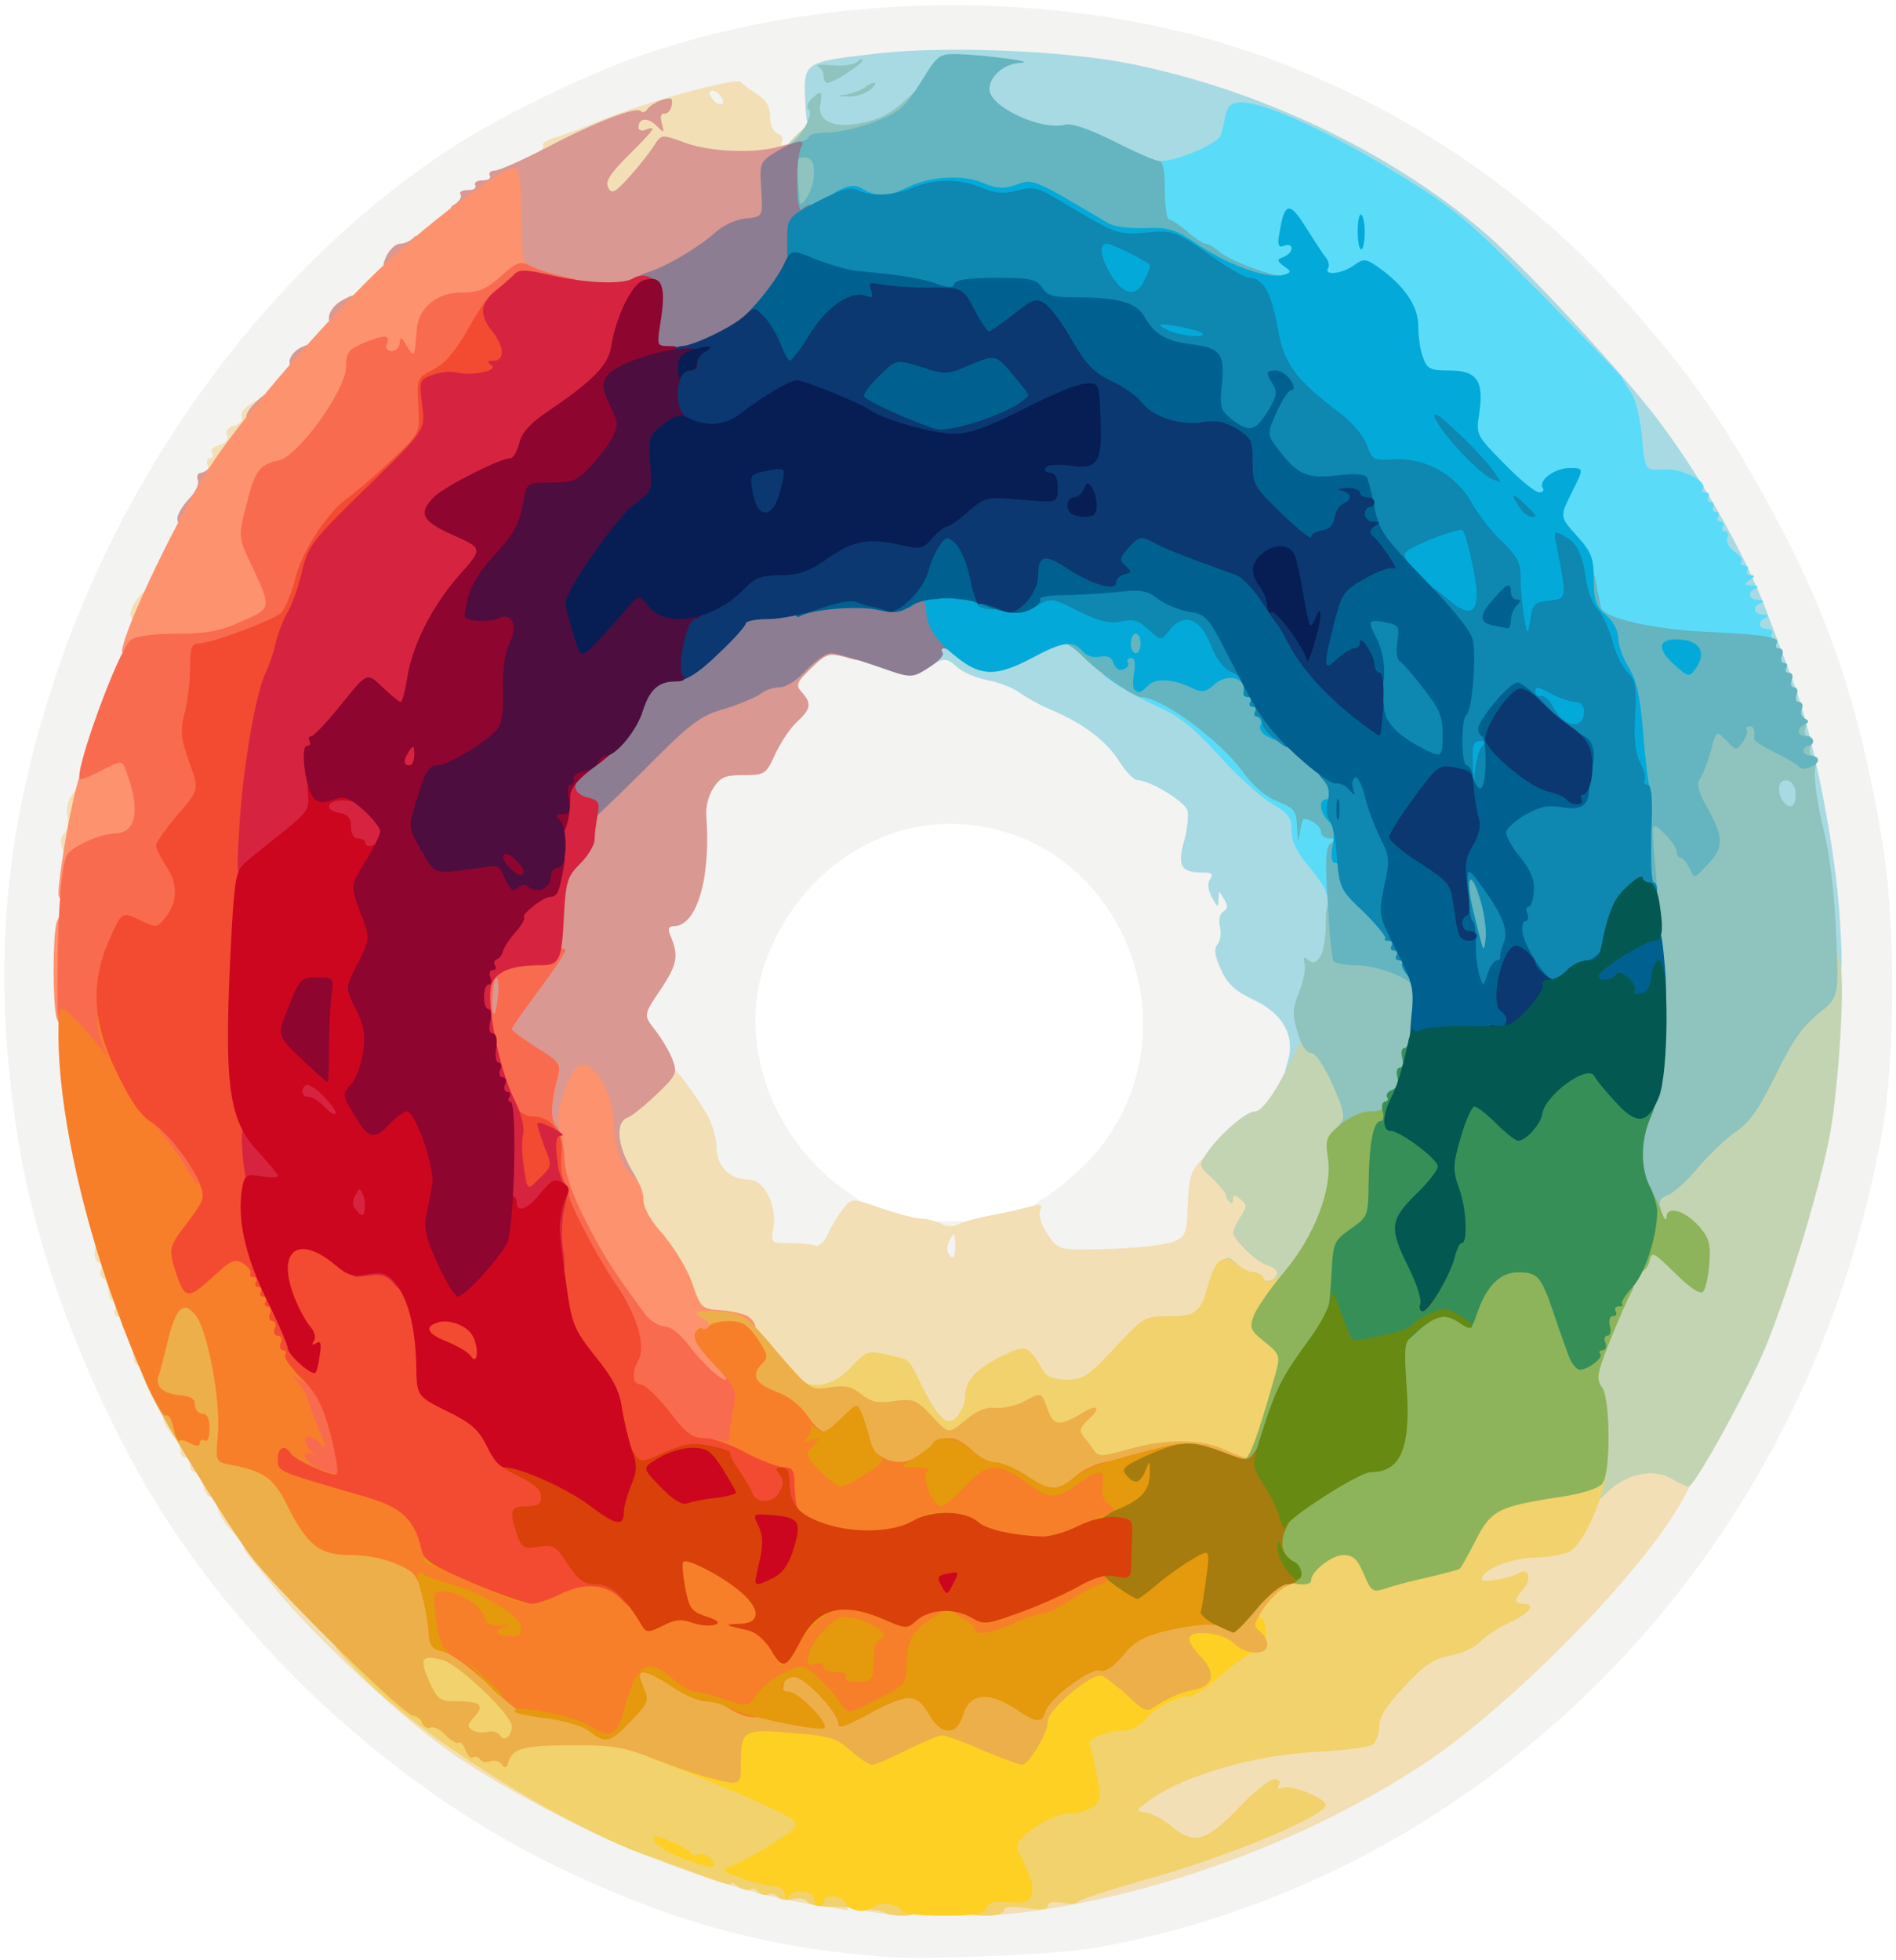 <?xml version="1.0" encoding="utf-8"?>
<!DOCTYPE svg PUBLIC "-//W3C//DTD SVG 1.0//EN" "http://www.w3.org/TR/2001/REC-SVG-20010904/DTD/svg10.dtd">
<svg version="1.0" xmlns="http://www.w3.org/2000/svg" width="389" height="402" viewBox="0 0 389 402" preserveAspectRatio="xMidYMid meet">
 <g fill="#f3f3f1">
  <path d="M181 401.4 c-24.5 -2 -43.3 -7.2 -66.6 -18.4 -31 -15 -60.1 -40.7 -79.7 -70.5 -14.2 -21.7 -26.5 -52.3 -30.6 -76.5 -5.6 -32.8 -4 -60.5 5.4 -91.3 14.2 -47.1 45.2 -89.7 83.2 -114.4 10.8 -7.1 30.4 -16.4 42.3 -20.1 32.9 -10.5 70.5 -12 104.7 -4.3 34.4 7.8 67.9 27.3 91.9 53.8 15.2 16.7 23.1 28.1 33.9 48.7 10.4 19.9 16.1 37.4 20.5 63.1 3 17 3 45.3 0 61.5 -9.3 51.1 -35.4 95.5 -74.5 126.9 -25.5 20.5 -55.4 34.1 -86.9 39.7 -7.9 1.4 -35.2 2.5 -43.6 1.8z m40 -14.4 c24.2 -5 48.6 -15.2 69 -28.8 8.8 -5.8 14.9 -11 26 -22.2 16.7 -16.8 21.3 -22.6 32 -40.7 8.7 -14.9 13.4 -25.8 19.1 -44.8 6.2 -20.3 7.3 -28.2 7.2 -50 0 -17.2 -0.3 -20.5 -3.2 -34.2 -1.7 -8.3 -4.5 -18.9 -6.2 -23.5 -1.7 -4.5 -4.2 -11.1 -5.5 -14.5 -2.6 -7 -10 -21.1 -15.2 -29.3 -5.2 -8.1 -12.3 -16.8 -25.1 -30.7 -17.9 -19.5 -27.7 -27.1 -49.4 -38.2 -25.8 -13.2 -57.9 -19.2 -86 -16.2 -15.5 1.7 -15.7 1.8 -15 8.3 0.4 4.4 0.2 5.7 -1.7 8.1 -1.7 2.1 -3 2.7 -6.1 2.7 -2.8 0 -3.9 -0.4 -3.9 -1.5 0 -0.8 -0.4 -1.5 -1 -1.5 -0.5 0 -1 -1.3 -1 -2.9 0 -1.6 -0.6 -3.4 -1.3 -4 -1.1 -0.8 -1.7 -0.5 -2.8 1.7 -1.9 3.6 -2.8 4.2 -7.1 4.2 -3.6 0 -3.8 -0.2 -3.8 -3 0 -2.8 -0.2 -3 -2.7 -2.4 -1.6 0.4 -5.9 2 -9.8 3.6 -3.8 1.6 -7.9 3.2 -9 3.5 -1.1 0.3 -2.7 1.4 -3.7 2.3 -0.9 1 -3.7 2.6 -6.2 3.6 -2.5 1.1 -4.6 2.2 -4.6 2.7 0 0.4 -0.7 0.7 -1.5 0.7 -0.8 0 -1.5 0.5 -1.5 1 0 0.6 -0.6 1 -1.4 1 -0.8 0 -1.6 0.4 -1.8 0.9 -0.6 1.6 -11.8 10.1 -13.3 10.1 -0.8 0 -1.5 0.5 -1.5 1.2 0 1.7 -9.1 10.8 -10.7 10.8 -0.7 0 -1.3 0.8 -1.3 1.9 0 1 -1.8 3.5 -4 5.5 -2.2 2 -4 3.8 -4 4.2 0 1.3 -6.5 8.4 -8.2 8.9 -1 0.4 -1.8 1.5 -1.8 2.6 0 1 -0.7 1.9 -1.5 1.9 -0.8 0 -1.5 0.9 -1.5 2 0 1.1 -0.6 2 -1.4 2 -0.8 0 -1.7 1.3 -2.1 3 -0.4 1.6 -1 3 -1.4 3 -0.3 0 -1.2 1.2 -1.9 2.8 -0.6 1.5 -3.9 7.9 -7.1 14.2 -3.3 6.3 -6.1 12.1 -6.1 12.8 0 0.8 -1.9 6.1 -4.1 12 -8.3 21.2 -11.1 35.5 -11.1 58.2 0 23 3.3 41.2 11.8 64.6 4 11.2 10.4 25.4 12.1 27.2 0.7 0.7 1.3 2 1.3 2.8 0 0.8 0.5 1.4 1 1.4 0.6 0 1 0.7 1 1.5 0 0.8 0.4 1.5 1 1.5 0.5 0 1.2 1.1 1.6 2.5 0.3 1.4 1 2.5 1.4 2.5 0.5 0 1.2 1 1.6 2.2 0.6 2 1.3 3.1 4.1 6.3 0.7 0.7 1.3 1.6 1.3 2 0 0.4 0.6 1.2 1.2 2 0.7 0.7 2.8 3.3 4.7 5.7 8.1 10.1 27.8 28.5 37.6 35 41.4 27.4 85.3 37.9 124.5 29.8z"/>
  <path d="M193 263.1 c0 -1.1 -0.4 -2.3 -1 -2.6 -0.5 -0.3 -1 -2.7 -1 -5.3 0 -4.7 0 -4.7 4 -4.7 3.4 -0.1 4 0.2 4 2 0 1.1 0.3 4.4 0.6 7.3 0.7 5.2 0.7 5.2 -3 5.2 -2.9 0 -3.6 -0.4 -3.6 -1.9z"/>
  <path d="M212.3 256.7 c-3.6 -5.2 -3.1 -8.1 2 -11 2.3 -1.4 6.4 -4.8 9.1 -7.6 24.2 -26 6.3 -69.2 -28.8 -69.1 -16.5 0.1 -31.8 11.7 -37.7 28.7 -5.7 16.6 1.8 36.7 17.4 47.1 2 1.3 3.7 2.7 3.7 2.9 0 0.2 -1.3 2.4 -3 4.8 -1.6 2.4 -3 4.9 -3 5.6 0 0.9 -1.6 1 -6.1 0.5 -3.4 -0.3 -7.3 -0.6 -8.5 -0.6 -2.2 0 -2.4 -0.4 -2.4 -4.6 0 -5.7 -1.4 -8.4 -4.3 -8.4 -4 0 -6.7 -2.7 -6.7 -6.8 0 -2.6 -1 -5.2 -3.5 -8.7 -1.9 -2.8 -4.2 -6.6 -5.1 -8.5 -0.9 -1.9 -2.7 -4.9 -4 -6.7 -3.2 -4.2 -3.1 -8.5 0.3 -13 2.5 -3.2 2.7 -4.2 2.4 -11.4 -0.2 -7.9 -0.2 -7.9 3.3 -7.9 4 0 3.7 1.1 4 -14 0.1 -9.1 2.1 -12 8.2 -12 4.4 0 4.6 -0.1 6.5 -4.6 1.1 -2.5 2.6 -4.7 3.4 -5 0.9 -0.4 1.1 -1.7 0.8 -4.5 -0.5 -3.6 -0.2 -4.4 2.8 -7.6 3.3 -3.3 3.6 -3.5 8.9 -3 3 0.3 7.5 1.2 9.9 2 3.9 1.4 4.7 1.4 6.5 0.1 2.9 -2 8.9 -1.8 11 0.5 0.9 1 3.5 2.2 5.8 2.5 2.2 0.4 5.3 1.6 6.9 2.7 1.5 1.1 4.4 2.6 6.5 3.5 6.5 2.7 11.3 6.3 13.9 10.4 1.4 2.2 3.1 4 3.8 4 1.8 0 8.9 3.7 9.9 5.2 0.5 0.7 0.7 4 0.6 7.3 -0.2 5.8 -0.1 6 2.5 6.3 1.6 0.2 2.7 0.9 2.7 1.8 0 0.9 0.7 2.3 1.6 3.2 1.3 1.3 1.5 2.8 0.9 8.4 -0.3 3.8 -0.4 7.7 0 8.7 0.3 1 2.8 2.8 5.6 4.1 3.8 1.8 5.4 3.3 6.5 5.8 3.6 8.6 -0.2 20.7 -7.5 23.8 -1.5 0.6 -4.8 3.6 -7.4 6.6 -4.3 5 -4.6 5.8 -4.9 11.8 -0.4 8.3 -1 8.6 -18.8 9.4 -13.5 0.6 -13.5 0.6 -15.7 -2.7z"/>
 </g>
 <g fill="#f3dfb5">
  <path d="M179.3 392.3 c-2.5 -0.3 -3.3 -0.9 -3.3 -2.4 0 -1.5 0.7 -1.9 3.5 -1.9 3.1 0 3.5 0.3 3.5 2.5 0 1.4 -0.1 2.4 -0.2 2.3 -0.2 0 -1.8 -0.3 -3.5 -0.5z"/>
  <path d="M203 390.7 c0 -2.2 0.5 -2.5 6.5 -3 5.2 -0.5 28.8 -6.2 30.4 -7.3 0.9 -0.7 -5.7 -5.3 -7.6 -5.4 -1.9 0 -2.3 -0.6 -2.3 -3.4 0 -4.4 4.4 -7.5 17 -11.7 7.4 -2.5 11.8 -3.3 20 -3.7 5.8 -0.2 11.1 -0.9 11.8 -1.4 0.6 -0.6 1.2 -2.3 1.2 -3.8 0 -4.1 9.3 -13.5 14.5 -14.4 2.1 -0.4 5.4 -2.1 7.3 -3.7 1.8 -1.6 3.9 -2.9 4.7 -2.9 0.8 0 1.5 -0.4 1.5 -1 0 -0.5 -1.6 -1 -3.5 -1 -3.4 0 -3.5 -0.1 -3.5 -3.9 0 -5 3 -7.1 11.4 -7.8 3.3 -0.3 6.7 -1.1 7.5 -1.7 0.7 -0.6 2.5 -3.5 4 -6.6 1.9 -4 3.6 -6 6.1 -7.2 4.3 -2.2 13.7 -2.3 16.4 -0.3 1.9 1.4 1.8 1.6 -1.1 7 -7.8 14.5 -34.5 41.8 -52.8 54.1 -24.3 16.1 -55.7 27.6 -84.2 30.9 -5.1 0.5 -5.3 0.5 -5.3 -1.8z m60.5 -19.9 c0.5 -0.5 0.2 -0.8 -0.8 -0.8 -1 0 -2.8 0.9 -4 2.1 -2.2 2.1 -2.2 2.1 0.8 0.8 1.7 -0.7 3.4 -1.6 4 -2.1z"/>
  <path d="M165.1 390.4 c-20.5 -3.4 -50.1 -15.9 -71.3 -30 -10.1 -6.7 -29.7 -24.9 -37.9 -35.2 -1.9 -2.4 -4 -5 -4.6 -5.7 -0.7 -0.8 -1.3 -1.6 -1.3 -2 0 -0.4 -0.6 -1.3 -1.2 -2 -2.9 -3.2 -3.6 -4.3 -4.2 -6.3 -0.4 -1.2 -1.1 -2.2 -1.6 -2.2 -0.4 0 -1.1 -1.1 -1.4 -2.5 -0.4 -1.4 -1.1 -2.5 -1.6 -2.5 -0.6 0 -1 -0.7 -1 -1.5 0 -0.8 -0.4 -1.5 -1 -1.5 -0.5 0 -1 -0.6 -1 -1.4 0 -0.8 -0.6 -2.1 -1.3 -2.8 -0.7 -0.7 -1.6 -2.1 -2 -3 -0.5 -1.4 -0.1 -1.8 1.8 -1.8 2 0 2.5 0.5 2.5 2.5 0 1.6 0.6 2.5 1.5 2.5 0.8 0 1.5 0.7 1.5 1.5 0 0.8 0.5 1.5 1 1.5 0.6 0 1 1.1 1 2.5 0 1.6 0.6 2.5 1.5 2.5 0.9 0 1.5 0.9 1.5 2.5 0 1.6 0.6 2.5 1.5 2.5 0.8 0 1.5 0.9 1.5 2 0 1.1 0.7 2 1.5 2 0.8 0 1.5 0.7 1.5 1.5 0 0.8 0.5 1.5 1 1.5 0.6 0 1 1.1 1 2.4 0 1.8 0.6 2.5 2.3 2.8 1.7 0.2 2.3 1.1 2.5 3.6 0.3 2.5 0.8 3.2 2.5 3.2 2.4 0 22.7 19.5 22.7 21.8 0 0.6 0.9 1.2 2 1.2 1.1 0 2.3 0.7 2.6 1.5 0.4 0.8 1 1.5 1.6 1.5 0.9 0 12.9 7.8 13.8 9 0.3 0.4 1.5 1 2.7 1.4 1.3 0.4 2.9 1.3 3.5 1.9 1.8 1.7 22.5 11.3 27.6 12.8 2.3 0.7 4.2 1.6 4.2 2.1 0 0.4 1.1 0.8 2.5 0.8 1.4 0 2.5 0.5 2.5 1 0 0.6 1.2 1 2.8 1 1.5 0 5.1 0.7 8.1 1.5 2.9 0.7 7.8 1.7 10.7 2.1 4.8 0.6 5.4 0.9 5.4 3 0 1.3 -0.1 2.4 -0.2 2.3 -0.2 -0.1 -4.1 -0.7 -8.7 -1.5z"/>
  <path d="M189.3 292.6 c-1 -1.3 -2.7 -4.2 -3.7 -6.4 -2.5 -5.5 -4.6 -6 -8.4 -2.2 -2.7 2.7 -3.7 3 -9.1 3 -6 0 -6 0 -12.1 -7.2 -5.6 -6.7 -6.4 -7.3 -10.6 -7.8 -4.5 -0.5 -4.6 -0.6 -6.4 -5.8 -1 -2.9 -3.7 -7.3 -5.9 -9.9 -2.3 -2.5 -4.1 -5.6 -4.1 -6.8 0 -1.3 -1.1 -4.3 -2.5 -6.6 -3.1 -5.5 -3.6 -15.5 -0.8 -16.6 0.9 -0.4 3.4 -2.4 5.6 -4.5 2.2 -2.1 4.5 -3.8 5.1 -3.8 1.3 0 4.4 3.8 8.3 10 1.2 1.9 2.3 5.2 2.3 7.2 0 4.1 2.7 6.8 6.7 6.8 3 0 5.7 5.2 5 9.7 -0.6 3.3 -0.5 3.3 3.3 3.3 2.1 0 4.4 0.2 5.2 0.5 0.8 0.3 1.8 -0.6 2.6 -2.2 0.7 -1.6 2 -3.9 3.1 -5.2 1.8 -2.4 1.8 -2.4 8 -0.2 3.3 1.1 7 2.1 8.2 2.1 1.1 0 2.9 0.5 3.9 1 1.2 0.7 2.6 0.7 3.7 0.1 1 -0.5 4.3 -1.4 7.3 -1.9 3 -0.6 6.5 -1.4 7.8 -1.8 1.8 -0.5 2.1 -0.3 1.6 1 -0.4 0.9 0.3 3 1.6 4.9 2.2 3.2 2.2 3.2 12.9 2.9 5.8 -0.2 11.7 -0.9 13.1 -1.6 2.3 -1 2.5 -1.8 2.7 -7.5 0.2 -5.3 0.6 -6.9 2.6 -8.9 2.4 -2.4 2.5 -2.4 4.3 -0.5 1.1 1.1 3.4 3 5.3 4.3 3.1 2.1 3.3 2.6 2.9 6.5 -0.6 4.6 0.6 6.8 4 7.9 2 0.7 2.3 1.3 2 4.9 -0.3 4.2 -0.3 4.2 -4.5 4.5 -2.6 0.2 -4.3 -0.1 -4.3 -0.7 0 -0.6 -1.1 -1.1 -2.4 -1.1 -1.8 0 -2.5 0.7 -3 3.2 -0.9 4.8 -2.3 5.8 -7.9 5.8 -4.9 0 -5.1 0.2 -11 6.5 -6 6.5 -6 6.5 -12.6 6.5 -5.8 0 -6.8 -0.3 -8.6 -2.5 -2 -2.5 -2 -2.5 -5.2 -0.5 -1.9 1.1 -3.5 3.1 -3.9 4.7 -1.2 5.9 -2.5 7.3 -6.5 7.3 -2.8 0 -4.2 -0.6 -5.6 -2.4z m6.7 -37.3 c-0.1 -2.4 -0.2 -2.6 -1.1 -1 -0.5 0.9 -0.7 2.2 -0.4 2.7 1 1.7 1.5 1.1 1.5 -1.7z"/>
  <path d="M29 281.5 c0 -0.8 -0.4 -1.5 -0.8 -1.5 -0.4 0 -0.8 -0.9 -0.9 -2 -0.1 -1.4 0.4 -2 1.8 -2 1.5 0 1.9 0.7 1.9 3.5 0 1.9 -0.4 3.5 -1 3.5 -0.5 0 -1 -0.7 -1 -1.5z"/>
  <path d="M25 271.5 c0 -0.8 -0.4 -1.5 -1 -1.5 -0.5 0 -0.7 -0.7 -0.4 -1.5 0.4 -0.8 0.2 -1.5 -0.3 -1.5 -0.5 0 -1 -1 -1 -2.2 -0.1 -1.3 -0.7 -2.4 -1.2 -2.6 -0.5 -0.2 -0.7 -1 -0.4 -1.8 0.3 -0.8 0.1 -1.4 -0.4 -1.4 -0.5 0 -0.9 -0.9 -0.9 -2 0 -1.2 0.7 -2 1.8 -2 1.2 0 1.9 1.1 2.4 3.8 0.4 2 1.1 4 1.7 4.3 1.4 1 2.2 9.9 0.8 9.9 -0.6 0 -1.1 -0.7 -1.1 -1.5z"/>
  <path d="M12.7 173.8 c-0.4 -1.2 -0.1 -2.5 0.5 -2.9 0.6 -0.4 0.9 -2 0.6 -3.6 -0.2 -1.9 0.2 -3.5 1.4 -4.8 2.7 -2.7 3.1 -1.4 2.2 6.2 -0.7 5 -1.3 6.9 -2.5 7.1 -1 0.2 -1.9 -0.6 -2.2 -2z"/>
  <path d="M26.8 126.3 c-0.3 -1.6 2.3 -5.3 3.7 -5.3 0.3 0 0.5 1.6 0.5 3.5 0 2.8 -0.4 3.5 -1.9 3.5 -1.1 0 -2.1 -0.8 -2.3 -1.7z"/>
  <path d="M41.3 97.3 c1.1 -0.3 1.6 -1.1 1.3 -1.9 -0.3 -0.8 -0.1 -1.4 0.5 -1.4 0.6 0 0.7 -0.5 0.4 -1.1 -0.4 -0.6 0.3 -1.3 1.5 -1.6 1.3 -0.4 1.9 -1.1 1.6 -2 -0.4 -0.9 0.2 -1.7 1.5 -2 1.2 -0.3 1.8 -1.1 1.5 -1.9 -0.3 -0.8 0.7 -2 2.4 -2.9 3 -1.6 3 -1.6 3 1.5 0 1.8 -0.6 3.3 -1.5 3.6 -0.8 0.4 -1.5 1.2 -1.5 2 0 0.7 -0.6 1.7 -1.3 2.1 -0.6 0.4 -1.8 2 -2.6 3.6 -1.2 2.2 -2.1 2.7 -5 2.6 -2 -0.1 -2.8 -0.3 -1.8 -0.6z"/>
  <path d="M121.6 41.4 c-0.3 -0.9 -0.6 -3.1 -0.6 -5 0 -1.9 -0.4 -3.4 -1 -3.4 -0.5 0 -1 -0.7 -1 -1.6 0 -1.4 -0.1 -1.4 -1.6 0 -0.9 1 -3.2 1.6 -5.7 1.6 -3.9 -0.1 -4.1 -0.2 -1.9 -1.3 1.2 -0.7 2 -1.6 1.6 -1.9 -0.3 -0.4 0.9 -1.1 2.8 -1.7 1.8 -0.5 6.2 -2.2 9.8 -3.7 8.2 -3.4 27.2 -8.6 28 -7.6 0.3 0.4 1.7 1.5 3.3 2.5 1.9 1.2 2.7 2.6 2.7 4.6 0 1.7 0.6 3.1 1.6 3.5 0.8 0.3 1.2 1 0.9 1.6 -0.9 1.4 0.8 1.3 2.3 -0.2 0.9 -0.9 1.2 -0.7 1.2 1 0 1.2 -0.9 2.6 -1.9 3.2 -2.5 1.3 -19.1 1.3 -22.5 0 -1.4 -0.5 -2.6 -0.6 -2.6 -0.1 0 0.4 -1.8 2.9 -4.1 5.5 -3.3 3.7 -4.7 4.6 -7.4 4.6 -2.1 0 -3.5 -0.6 -3.9 -1.6z m26.1 -21.8 c-0.6 -0.8 -1.5 -1.2 -1.9 -0.9 -0.4 0.2 -0.2 1 0.5 1.7 0.6 0.8 1.5 1.2 1.9 0.9 0.4 -0.2 0.2 -1 -0.5 -1.7z"/>
 </g>
 <g fill="#a8dae3">
  <path d="M264.2 217.8 c1.6 -5.3 -1 -9.9 -7 -12.7 -3.8 -1.8 -5.4 -3.3 -6.7 -6.2 -1.3 -2.9 -1.5 -4.2 -0.7 -5.2 0.6 -0.7 0.8 -2.3 0.5 -3.6 -0.3 -1.4 -0.1 -2.6 0.7 -3.1 0.9 -0.6 1 -1.2 0.1 -2.6 -1 -1.8 -1 -1.8 -1.1 0.1 0 1.8 -0.2 1.7 -1.4 -0.5 -0.8 -1.6 -0.9 -2.9 -0.3 -3.7 0.7 -1 0.3 -1.3 -1.4 -1.3 -4.6 0 -5.4 -1.3 -4 -6.3 0.7 -2.5 1 -5.4 0.7 -6.5 -0.7 -1.9 -7.8 -6.2 -10.4 -6.2 -0.6 0 -2.3 -1.8 -3.7 -4 -2.6 -4.1 -7.4 -7.7 -13.9 -10.4 -2.1 -0.9 -4.9 -2.4 -6.4 -3.5 -1.5 -1.1 -4.6 -2.2 -6.7 -2.6 -2.2 -0.4 -5 -1.6 -6.2 -2.7 -1.7 -1.6 -2.5 -1.8 -4.2 -0.9 -1.9 1.1 -2.1 0.9 -2.1 -2.4 0 -3.4 0.1 -3.5 3.6 -3.5 2.4 0 4.6 0.8 6.6 2.5 2.9 2.5 2.9 2.5 8.5 -0.5 8.3 -4.4 12.3 -4.1 18.4 1.4 2.8 2.5 8.3 6 12.3 7.9 5.8 2.8 8.6 5 13.7 10.7 3.5 3.9 8.3 8.3 10.6 9.7 3.7 2.1 4.3 3 4.3 5.7 0 2.3 1.1 4.5 3.5 7.3 3.5 4.1 3.5 4.2 3.5 13.7 0 8 -0.3 9.9 -1.8 11.4 -2.7 2.7 -3.9 7 -3.4 12.1 0.5 5.3 -1.3 9.1 -4.4 9.1 -2 0 -2.1 -0.3 -1.2 -3.2z"/>
  <path d="M373.6 190.3 c-0.4 -5.4 -1.3 -12.3 -2 -15.3 -1.2 -5.2 -1.4 -5.5 -4.7 -6 -2.3 -0.3 -3.7 -1.2 -4.4 -2.7 -0.5 -1.3 -1.5 -2.3 -2.2 -2.3 -0.8 0 -1.3 -1.5 -1.3 -4.1 0 -4.1 0 -4.1 4.5 -3.7 4.6 0.3 4.6 0.3 3.9 -2.7 -1.1 -5.2 -6.6 -19.5 -7.9 -20.9 -0.7 -0.7 -2.3 -4.3 -3.4 -8 -1.2 -3.7 -2.4 -7.2 -2.8 -7.8 -0.5 -0.6 -2.6 -4.5 -4.8 -8.7 -4 -7.6 -4 -7.6 -9 -8.1 -5 -0.5 -5 -0.5 -5.6 -7.2 -0.4 -5 -1.2 -7.7 -3.3 -10.6 -2.7 -4 -34.9 -37.2 -36 -37.2 -0.7 0 -18.9 -11.2 -19.6 -12 -1.2 -1.5 -18.2 -8.1 -19.5 -7.6 -0.7 0.2 -1.5 1.7 -1.7 3.3 -0.2 2.2 -1.3 3.3 -4.8 5 -7 3.4 -13.7 3.1 -22.6 -1.2 -4.2 -2.1 -8.8 -3.5 -11.1 -3.5 -4.6 -0.1 -10.7 -2.2 -13.3 -4.5 -1.1 -1 -2 -3.4 -2.2 -5.9 -0.4 -5.5 -3.5 -6.2 -6.2 -1.4 -4.5 7.9 -8.7 10.6 -18 11.5 -9 0.8 -10.1 0 -10.4 -8.1 -0.3 -8 -0.4 -7.9 15.5 -9.7 13.9 -1.5 37.6 -0.5 50.8 2.1 26.4 5.2 53.5 18 72.6 34.3 7.2 6 26.3 26.5 34.5 36.8 9.1 11.5 19.2 28.9 23.8 41.2 1.3 3.4 3.8 10 5.5 14.5 4.1 10.8 8.8 34.7 9.6 49 0.6 10.6 0.6 11.2 -1.3 11.2 -1.7 0 -2 -1 -2.6 -9.7z"/>
 </g>
 <g fill="#c3d4b3">
  <path d="M326.5 299.5 c0.6 -7.9 0.5 -9.9 -0.9 -12 -0.9 -1.3 -1.6 -3.4 -1.6 -4.6 0 -2.6 4.1 -13.6 7.1 -19.4 1.2 -2.2 2.8 -5.2 3.6 -6.7 0.8 -1.6 1.9 -2.8 2.4 -2.8 0.5 0 0.6 -2.3 0.3 -5.5 -0.6 -5.1 -0.5 -5.5 1.7 -6.4 1.3 -0.5 4.3 -3.1 6.5 -5.8 2.3 -2.7 5.8 -6 7.8 -7.3 2.6 -1.8 4.7 -4.9 8 -11.6 3.2 -6.6 5.5 -9.9 8.5 -12.3 3.5 -2.8 4.1 -3.8 4.1 -7.2 0 -5.2 2.6 -5.4 3.6 -0.3 0.9 4.8 -0.3 24.5 -2.1 34.8 -1.8 10.1 -8.1 31.1 -13 43.3 -3.4 8.5 -14.8 29.3 -16.1 29.3 -0.3 0 -1.8 -0.7 -3.4 -1.6 -3.7 -2.3 -9.4 -1.1 -13.2 2.7 -1.6 1.6 -3.2 2.9 -3.5 2.9 -0.3 0 -0.2 -4.3 0.2 -9.5z m20.3 -43.4 c-0.7 -1.2 -1.9 -2.1 -2.7 -2.1 -1 0 -0.7 0.8 0.9 2.5 2.7 2.9 3.7 2.7 1.8 -0.4z"/>
  <path d="M258 264.5 c0 -0.9 -0.8 -1.9 -1.7 -2.2 -2 -0.8 -5.6 -4.3 -4.4 -4.3 0.5 0 1.4 0.7 2.1 1.5 0.7 0.8 2.1 1.5 3 1.5 1 0 2 0.5 2.2 1.2 0.4 1.2 2.8 0.3 2.8 -1.2 0 -0.5 -1 -1.2 -2.2 -1.5 -2.2 -0.8 -6.8 -5.2 -6.8 -6.7 0 -0.5 0.7 -1.9 1.5 -3.2 1.4 -2.1 1.4 -2.4 0 -3.6 -1.2 -1 -1.5 -1 -1.5 0 0 0.8 -0.3 1 -0.7 0.6 -0.5 -0.4 -0.8 -1.1 -0.8 -1.5 0 -0.4 -1.3 -1.9 -2.8 -3.4 -2.9 -2.6 -2.9 -2.6 -0.8 -5.6 2.6 -3.6 7.8 -8.1 9.5 -8.1 1.6 0 4.4 -4 7.6 -10.8 2.4 -4.9 2.7 -5.2 5.5 -4.6 1.7 0.4 3 0.7 3 0.8 0 0 1.3 2.7 2.8 5.9 3 6.4 3.5 12.8 1.2 14.7 -0.9 0.8 -1.5 3 -1.5 5.9 0 6.5 -3.6 16.8 -7.7 21.9 -2.8 3.5 -4 4.2 -6.9 4.2 -2.4 0 -3.4 -0.5 -3.4 -1.5z"/>
  <path d="M160 31.6 c0 -0.6 6 -6.6 6.6 -6.6 0.2 0 0.4 1.6 0.4 3.5 0 3.3 -0.2 3.5 -3.5 3.5 -1.9 0 -3.5 -0.2 -3.5 -0.4z"/>
 </g>
 <g fill="#f1d26c">
  <path d="M181.7 392.4 c-0.5 -0.6 -7.3 -1.3 -12.9 -1.3 -1.5 -0.1 -3 -0.5 -3.3 -1.1 -0.3 -0.6 -1.7 -0.7 -3 -0.4 -1.2 0.3 -2.6 0.1 -2.9 -0.5 -0.4 -0.5 -1.3 -0.8 -2 -0.5 -0.8 0.3 -1.7 0 -2.1 -0.5 -0.3 -0.6 -1.1 -0.9 -1.6 -0.5 -0.5 0.3 -1.6 0 -2.4 -0.6 -0.8 -0.7 -1.5 -1 -1.5 -0.6 0 0.5 -1.9 -0.1 -9.5 -3 -1.1 -0.4 -2.3 -0.8 -2.7 -0.9 -0.5 -0.2 -1 -0.4 -1.3 -0.5 -0.3 -0.1 -0.8 -0.4 -1.2 -0.5 -16.1 -4.8 -47.7 -24.2 -60.3 -36.9 -7.4 -7.6 -7.4 -7.6 -4 -7.6 2.7 0 4.4 0.9 8.1 4.6 4.7 4.6 4.7 4.6 4.2 0 -0.6 -4.6 -0.6 -4.6 4.6 -4.6 6.4 0 8.2 0.9 14.9 7.3 3.8 3.8 5.2 5.9 5.2 7.9 0 2.8 0 2.8 10.8 2.8 9.9 0 11.4 0.3 20.2 3.6 11.7 4.4 25.1 10.3 26.8 11.6 0.6 0.6 1.2 2.6 1.2 4.4 0 2.7 -0.6 3.6 -2.8 4.8 -6.7 3.5 -6 4.2 6 6 6.2 1 12.8 1.9 14.6 2.2 2.6 0.4 3.2 0.9 3.2 2.9 0 2.1 -0.5 2.5 -2.8 2.5 -1.6 0 -3.1 -0.3 -3.5 -0.6z"/>
  <path d="M199.2 390.3 c0.3 -2.4 0.8 -2.8 4.1 -3.1 2.8 -0.2 3.7 -0.8 3.7 -2.2 0 -1 -0.4 -2.2 -1 -2.5 -0.5 -0.3 -1 -2.2 -1 -4.1 0 -2.8 0.7 -3.9 4.2 -6.4 2.5 -1.9 5.3 -3 7.3 -3 4.5 0 6 -2.1 4.6 -6.1 -1.9 -5.5 -1.4 -8.8 1.5 -9.9 1.4 -0.6 3.6 -1 5 -1 1.3 0 3.2 -0.9 4.2 -2.1 2.1 -2.5 6.5 -4.9 9 -4.9 1.1 0 4.2 -2 7 -4.5 2.7 -2.5 5.6 -4.5 6.4 -4.5 1 0 1.3 -1.1 1 -3.8 -0.5 -5 3.5 -10.2 7.9 -10.2 1.6 0 2.9 -0.4 2.9 -0.8 0 -0.5 0.9 -1.8 2 -3 1.7 -1.7 3.2 -2.2 7.5 -2.2 5 0 5.6 0.2 6.9 2.8 1.5 2.9 1.5 2.9 7.6 1.6 3.4 -0.7 6.4 -1.4 6.6 -1.7 0.2 -0.2 1.7 -2.8 3.2 -5.8 3.1 -6.1 4.5 -6.8 17.2 -8.9 4.1 -0.7 8.7 -1.5 10.2 -1.7 2.7 -0.5 2.7 -0.5 1.6 3.3 -1.3 5 -4.2 10.7 -6.3 12.4 -0.8 0.7 -4.1 1.4 -7.3 1.5 -5.3 0.1 -11.2 2.5 -11.2 4.5 0 0.8 6 -0.2 7.8 -1.4 1.8 -1.1 2.5 1.5 0.8 3.3 -2 2.2 -2 3.1 -0.1 3.1 2.8 0 1.5 1.8 -2.7 3.8 -2.4 1.1 -5.1 2.9 -6.1 4 -1.1 1.1 -3.7 2.4 -6 2.8 -3.3 0.5 -5.3 1.8 -9.4 6.2 -3.7 3.9 -5.3 6.3 -5.3 8.2 0 1.5 -0.6 3.2 -1.3 3.8 -0.6 0.6 -6 1.3 -11.9 1.6 -12.2 0.6 -26.4 4.7 -33.2 9.4 -3.7 2.6 -3.8 2.7 -1.6 3 1.4 0.2 3.7 1.5 5.3 2.8 4.6 3.9 7.2 3.2 13.7 -3.6 3.1 -3.3 6.5 -6 7.4 -6 1.1 0 1.4 0.5 1 1.2 -0.5 0.8 -0.2 0.9 0.9 0.5 1.7 -0.6 8.6 2.2 8.7 3.5 0.1 2.3 -20.1 10.7 -37 15.4 -7.4 2.1 -13.6 4.1 -13.8 4.5 -0.2 0.5 -1.7 0.6 -3.3 0.2 -1.9 -0.3 -2.9 -0.1 -2.9 0.6 0 0.9 -1.3 1 -4.5 0.5 -3 -0.4 -4.5 -0.3 -4.5 0.5 0 0.6 -1.6 1.1 -3.6 1.1 -3.3 0 -3.5 -0.2 -3.2 -2.7z"/>
  <path d="M251.6 302.1 c-0.4 -0.5 -2.6 -1.6 -5.1 -2.5 -4.1 -1.3 -5 -1.3 -8.8 0 -2.3 0.8 -6.7 1.7 -9.8 2.1 -5.3 0.5 -5.8 0.4 -7 -1.8 -1.8 -3.5 -3.5 -4.9 -5.9 -4.9 -1.3 0 -2.4 -0.8 -2.7 -1.8 -0.6 -2.6 -7.9 -1.7 -11.6 1.4 -4.1 3.5 -8.8 3.2 -12 -0.6 -2.2 -2.6 -3.3 -3 -7.4 -3 -2.8 0 -5.8 -0.6 -6.9 -1.5 -1 -0.8 -4 -1.5 -6.6 -1.5 -4.7 0 -4.8 -0.1 -4.8 -3.2 0 -2.5 0.3 -2.9 1.2 -2 2.4 2.4 6.9 1.4 10.4 -2.3 3.1 -3.4 3.5 -3.5 7.4 -2.6 4.9 1.1 4.2 0.4 7.3 6.7 3.4 6.8 5.3 8.3 7.2 5.8 0.8 -1 1.5 -2.7 1.5 -3.7 0 -3.4 2 -5.7 7.1 -8.3 5.5 -2.7 5.7 -2.7 9 2.9 0.6 1.1 2.2 1.7 4.8 1.7 3.4 0 4.4 -0.7 9.8 -6.5 5.9 -6.3 6.1 -6.5 11 -6.5 5.7 0 6.6 -0.7 8.3 -6.8 1.3 -4.9 3.3 -6.2 5.9 -3.8 1 0.9 2.5 1.6 3.3 1.6 0.9 0 1.8 0.6 2.1 1.3 0.3 0.9 0.9 0.9 2.6 -0.1 1.9 -1.1 2.1 -1 2.1 1.6 0 1.5 -0.6 3.7 -1.4 4.8 -1.3 1.7 -1.2 2.2 1.1 4.6 2.9 3 2.8 4.5 -0.5 16.8 -3.3 12.4 -3.7 13 -7.6 13 -1.9 0 -3.7 -0.4 -4 -0.9z"/>
 </g>
 <g fill="#5adcf9">
  <path d="M272 182.9 c0 -0.6 -1.6 -2.9 -3.5 -5.2 -2.4 -2.8 -3.5 -5 -3.5 -7.3 0 -2.7 -0.6 -3.6 -4.3 -5.7 -2.3 -1.4 -7.1 -5.8 -10.7 -9.8 -4.7 -5.2 -7.9 -7.9 -12 -9.7 -6.4 -3 -12 -6.4 -12 -7.4 0 -0.5 1.6 -0.8 3.5 -0.8 2.4 0 3.5 0.5 3.5 1.5 0 0.9 0.9 1.5 2.5 1.5 5.7 0 17.1 7.8 22.6 15.5 2 2.7 4.6 5 7 5.9 2.2 0.9 3.9 2 3.9 2.5 0 0.5 1.1 1.2 2.5 1.5 1.4 0.4 2.5 1.3 2.5 2.1 0 0.8 0.7 1.5 1.5 1.5 1 0 1.5 1.1 1.5 3.5 0 1.9 -0.4 3.5 -1 3.5 -0.5 0 -1 1.8 -1 4 0 2.9 -0.4 4 -1.5 4 -0.8 0 -1.5 -0.5 -1.5 -1.1z"/>
  <path d="M335.3 131.5 c-9.3 -2 -10 -2.6 -10.8 -9.2 -0.6 -4.6 -1.4 -6.6 -4.1 -9.5 -2 -2.2 -3.4 -4.9 -3.4 -6.3 0 -2.1 -0.5 -2.5 -2.8 -2.5 -2 0 -4.2 -1.5 -8.4 -5.7 -5.6 -5.7 -5.7 -5.9 -6 -12.3 -0.3 -6.5 -0.3 -6.5 -5.1 -6.8 -5.4 -0.4 -6.7 -2.1 -6.7 -9.3 0 -3 -0.7 -4.7 -3.5 -7.7 -3.3 -3.8 -3.5 -3.8 -9.5 -3.4 -5.3 0.4 -6 0.2 -6.1 -1.4 0 -1.5 -0.2 -1.5 -0.6 -0.4 -0.9 2.2 -2.4 3 -5.8 3 -3.7 0 -13.1 -3.3 -15.5 -5.5 -0.9 -0.8 -2.1 -1.5 -2.6 -1.5 -0.5 0 -2.2 -1.1 -3.8 -2.5 -1.6 -1.4 -3.3 -2.5 -3.8 -2.5 -0.4 0 -0.8 -3.4 -0.8 -7.5 0 -7.3 0.1 -7.5 2.4 -7.5 3.2 0 11.5 -3.6 12 -5.2 0.3 -0.7 0.7 -2.5 1 -4 0.5 -2.2 1.2 -2.8 3.4 -2.8 4.7 0 18.3 6.2 31.7 14.5 11.9 7.2 14.5 9.4 29.7 24.8 9.1 9.3 16.7 17 16.7 17.3 0 0.2 0.8 1.6 1.8 3 0.9 1.4 1.9 5.6 2.2 9.2 0.6 6.7 0.6 6.7 4.5 6.5 3.7 -0.3 9.3 2.6 7.9 4.1 -0.3 0.3 -0.1 0.6 0.6 0.6 0.7 0 0.9 0.5 0.6 1 -0.3 0.6 -0.1 1 0.5 1 0.6 0 0.8 0.5 0.5 1 -0.3 0.6 -0.1 1 0.5 1 0.6 0 0.8 0.5 0.5 1 -0.3 0.6 -0.1 1 0.5 1 0.6 0 0.8 0.5 0.5 1 -0.3 0.6 -0.2 1 0.4 1 0.6 0 0.8 0.6 0.5 1.4 -0.3 0.8 0.4 2 1.5 2.8 1.2 0.8 1.8 1.8 1.4 2.1 -0.3 0.4 -0.1 0.7 0.6 0.7 0.7 0 0.9 0.5 0.6 1 -0.3 0.6 0 1 0.7 1 0.9 0 0.9 0.3 -0.2 1 -1.2 0.8 -1.2 1 0.5 1.1 1.1 0 1.4 0.3 0.8 0.6 -1.9 0.7 -1.6 2.3 0.5 2.4 1 0 1.2 0.3 0.5 0.6 -1.9 0.7 -1.6 2.3 0.5 2.4 1 0 1.2 0.3 0.5 0.6 -1.8 0.7 -1.6 2.3 0.3 2.3 0.8 0 1.2 0.5 0.9 1 -0.3 0.6 -0.1 1 0.5 1 0.6 0 0.8 0.5 0.5 1 -0.9 1.5 -21.8 1.1 -29.2 -0.5z"/>
 </g>
 <g fill="#8fc3bd">
  <path d="M335.9 247.3 c-0.8 -0.9 -1.5 -4.7 -1.7 -9.2 -0.3 -6.3 0 -8.6 2 -13.1 2.2 -5 2.3 -6.7 2.1 -18.7 -0.1 -7.3 -0.7 -17 -1.3 -21.5 -0.5 -4.5 -1 -10.6 -1 -13.5 0 -5.3 0 -5.3 3.3 -5.3 3.4 0 7.7 3.3 7.7 5.8 0 0.7 0.5 1.2 1 1.2 1.5 0 1.2 -1.1 -1 -4.8 -2 -3.3 -2.7 -10.6 -1.1 -11.6 0.5 -0.3 1.4 -2.5 2 -4.9 1 -4.3 1.2 -4.4 5.7 -5.1 7.6 -1 9.2 -0.8 9.9 1.4 0.3 1.1 1.1 2 1.6 2 0.5 0 0.9 -0.9 0.9 -2 0 -1.1 0.6 -2 1.3 -2 2.2 0 3.8 1.6 3.1 3.3 -0.3 1 -0.1 1.7 0.6 1.7 0.7 0 0.9 0.8 0.5 2 -0.4 1.1 -0.2 2 0.4 2 0.6 0 0.8 1.2 0.5 2.8 -0.3 1.5 0.4 6.8 1.6 11.7 1.4 5.6 2.4 13.9 2.7 22.1 0.6 13 0.6 13 -3.7 16.4 -3.1 2.5 -5.4 5.7 -8.6 12.4 -3.3 6.7 -5.4 9.8 -8 11.6 -2 1.3 -5.5 4.6 -7.8 7.3 -2.2 2.7 -5.1 5.3 -6.3 5.8 -1.5 0.5 -2.1 1.4 -1.7 2.4 0.8 2.1 -2.9 2 -4.7 -0.2z m32.4 -85.4 c-0.7 -2.4 -3.3 -2.5 -3.3 -0.1 0 2.4 2.1 4.6 3.1 3.1 0.3 -0.6 0.4 -2 0.2 -3z"/>
  <path d="M275 230.5 c1 -1.3 0.8 -2.7 -1.6 -8 -1.7 -3.8 -3.5 -6.5 -4.4 -6.5 -1 0 -2.1 -1.7 -2.8 -4.3 -1.1 -3.6 -1 -4.8 0.3 -8.1 0.9 -2.2 1.4 -4.8 1.2 -5.8 -0.4 -1.5 -0.3 -1.7 0.8 -0.8 1.9 1.6 3.5 -1.7 3.5 -7.4 0 -3.9 0.3 -4.6 1.9 -4.6 1.7 0 2 0.8 2.3 4.8 0.3 4.7 0.3 4.7 5.3 5.2 2.8 0.3 6.5 1.2 8.3 2 3.1 1.5 3.2 1.6 3.2 8 0 7.3 -2.2 18 -4.7 22.6 -1.3 2.6 -2.4 3.3 -6.1 3.8 -7.4 1 -8.7 0.8 -7.2 -0.9z"/>
  <path d="M160.6 40.4 c-1 -7.7 -0.8 -10.2 1.2 -10.8 2.1 -0.7 5.4 -6.3 4.1 -7.1 -0.5 -0.4 -0.3 -1.2 0.5 -2.1 2 -2 2.4 -1.8 1.9 1 -0.7 3.2 2.5 4.9 7.5 4 4.9 -0.9 7 -2 11 -5.8 3.3 -3.1 3.3 -3.1 3 0.9 -0.3 3.6 -0.7 4.2 -4.7 6.2 -2.4 1.2 -6.8 2.7 -9.7 3.3 -5.4 1.1 -5.4 1.1 -5.4 6.1 0 6.8 -1.3 8.9 -5.4 8.9 -3.2 0 -3.4 -0.2 -4 -4.6z"/>
  <path d="M174 19.3 c1.4 -0.3 2.9 -0.9 3.5 -1.4 0.5 -0.5 1.3 -0.9 1.9 -0.9 0.5 0 0.1 0.7 -1 1.5 -1 0.8 -3 1.4 -4.4 1.3 -2.5 -0.1 -2.5 -0.1 0 -0.5z"/>
  <path d="M169 15.6 c0 -0.8 -0.6 -1.7 -1.2 -2 -0.7 -0.3 0.6 -0.4 2.9 -0.2 2.2 0.2 4.6 -0.1 5.2 -0.7 0.6 -0.6 1.1 -0.8 1.1 -0.4 0 0.8 -6 4.7 -7.2 4.7 -0.5 0 -0.8 -0.6 -0.8 -1.4z"/>
 </g>
 <g fill="#d99892">
  <path d="M124.8 241.8 c-0.6 -1.3 -1.5 -5.2 -1.9 -8.6 -0.4 -3.8 -1.3 -7.1 -2.3 -8 -1.5 -1.5 -1.6 -1.4 -1.7 0.8 -0.1 1.4 -0.1 4.4 0.1 6.8 0.2 4.2 0.2 4.2 -3.3 4.2 -2.9 0 -3.7 -0.5 -4.7 -3 -0.7 -1.8 -1.1 -5.3 -0.8 -8.6 0.5 -5.5 0.5 -5.5 -3.9 -8 -2.7 -1.6 -4.3 -3.3 -4.3 -4.5 0 -1.2 -0.7 -1.9 -2 -1.9 -1.9 0 -2.1 -0.5 -1.8 -6.7 0.3 -6.8 0.3 -6.8 4.1 -7.1 3.5 -0.3 3.7 -0.1 3.7 2.4 0 2.8 0 2.8 2.9 -1.2 2.5 -3.4 3.1 -5.2 3.7 -12.8 0.6 -7.8 1 -9 3.5 -11.6 2 -1.9 2.9 -3.9 2.9 -5.9 0 -2.6 1.7 -4.8 10.5 -13.5 9.2 -9.2 11.1 -10.7 16.2 -12.2 3.2 -1 6.5 -2.3 7.3 -3 0.8 -0.6 3.4 -1.5 5.8 -1.9 3 -0.5 4.2 -1.1 4.2 -2.4 0 -3 2.2 -4.1 8.2 -4.1 5.5 0 5.8 0.1 5.8 2.4 0 2.3 -0.2 2.4 -3.6 1.4 -3.4 -0.9 -3.9 -0.7 -7 2.3 -3 2.9 -3.2 3.4 -1.9 4.9 2.1 2.3 1.9 3.4 -1 6.1 -1.4 1.3 -3.4 4.3 -4.5 6.7 -1.8 4 -2.1 4.2 -6.4 4.2 -3.8 0 -4.8 0.4 -6.2 2.6 -1 1.4 -1.6 3.9 -1.5 5.5 1 13 -1.9 22.9 -6.7 22.9 -1 0 -1.2 0.6 -0.7 1.8 1.8 4.2 1.5 6 -1.9 11.1 -3.6 5.3 -3.6 5.3 -1.2 8.4 1.4 1.8 3 4.5 3.6 6.1 1 2.7 0.8 3.2 -3.3 7.1 -2.4 2.3 -5.1 4.5 -6 4.8 -2.4 0.9 -2.1 5.5 0.8 10.5 2.4 4.2 2.4 4.2 -0.5 4.2 -2 0 -3.3 -0.7 -4.2 -2.2z"/>
  <path d="M36.4 106.3 c0 -0.9 1.2 -2.7 2.4 -4 1.3 -1.3 2.1 -3 1.8 -3.8 -0.3 -0.8 0 -1.5 0.6 -1.5 0.6 0 1.7 -0.8 2.4 -1.7 1.2 -1.6 1.3 -1.4 1.4 2 0 3 -0.3 3.7 -2 3.7 -1.6 0 -2 0.7 -2 3.5 0 3 -0.3 3.5 -2.4 3.5 -1.6 0 -2.3 -0.5 -2.2 -1.7z"/>
  <path d="M51.1 84.1 c0.7 -1 2 -2.3 3 -3 1.7 -1 1.9 -0.8 1.9 1.9 0 2.7 -0.3 3 -3 3 -2.7 0 -2.9 -0.2 -1.9 -1.9z"/>
  <path d="M59.4 74.2 c0 -1 1.1 -2.3 2.3 -2.9 2.1 -1 2.3 -0.9 2.3 1.8 0 2.4 -0.4 2.9 -2.3 2.9 -1.5 0 -2.3 -0.6 -2.3 -1.8z"/>
  <path d="M67.5 65 c0.1 -1.2 1.3 -2.7 2.9 -3.5 2.7 -1.4 2.7 -1.4 2.4 1.8 -0.2 2.6 -0.8 3.3 -2.9 3.5 -2.1 0.2 -2.5 -0.1 -2.4 -1.8z"/>
  <path d="M111.1 59.4 c-2.9 -0.8 -5.7 -1.7 -6.2 -2 -0.5 -0.3 -0.9 -4.7 -1 -9.7 0 -5.1 -0.3 -8.6 -0.6 -7.9 -0.2 0.6 -1.1 1.2 -1.9 1.2 -0.8 0 -1.4 0.5 -1.4 1 0 0.6 -1.9 1 -4.2 1 -3.5 -0.1 -3.9 -0.3 -2.5 -1.1 0.9 -0.6 1.5 -1.4 1.2 -2 -0.4 -0.5 0.3 -0.9 1.5 -0.9 1.2 0 1.8 -0.4 1.5 -1 -0.3 -0.5 0.3 -1 1.5 -1 1.2 0 1.8 -0.4 1.5 -1 -0.3 -0.5 0.1 -1 1 -1 0.9 0 5.8 -2.2 10.8 -4.8 9.9 -5.2 18.2 -8.4 19.2 -7.4 0.3 0.4 0.9 0.2 1.3 -0.4 0.4 -0.6 1.8 -1.5 3 -1.9 2 -0.6 2.3 -0.4 2 1.2 -0.2 1 -0.9 1.7 -1.5 1.6 -0.7 -0.1 -0.9 0.7 -0.5 2 0.5 2.1 0.5 2.1 -1.2 0.4 -1.8 -1.7 -3.6 -1.5 -3.6 0.5 0 0.5 0.7 0.8 1.5 0.4 2.4 -0.9 1.8 -0.1 -3.6 5.3 -3.8 3.8 -4.8 5.4 -4.1 6.6 0.7 1.4 1.4 1 4.3 -2.2 1.9 -2.1 4.1 -4.9 5 -6.3 1.6 -2.5 1.6 -2.5 6.5 -0.7 5.3 1.9 14 2.2 19.2 0.8 3 -0.9 3.2 -0.8 3.2 1.4 0 1.3 -0.8 2.8 -1.7 3.4 -1.4 0.7 -1.8 2.3 -1.8 6.8 0 5.8 0 5.8 -3.5 6.1 -1.9 0.2 -4.6 1.4 -6 2.7 -10.2 9.4 -24.8 12.7 -38.9 8.9z"/>
  <path d="M79.3 52.5 c0.7 -1.4 1.9 -2.5 2.8 -2.5 0.8 0 2 -0.5 2.7 -1.2 0.9 -0.9 1.2 -0.5 1.2 1.9 0 3.2 -1.4 4.3 -5.5 4.3 -2.1 0 -2.2 -0.2 -1.2 -2.5z"/>
 </g>
 <g fill="#fd926f">
  <path d="M142.1 283.4 c-1.7 -1.4 -3.9 -3.9 -4.8 -5.5 -1.1 -1.8 -2.6 -2.9 -4 -2.9 -1.2 0 -3 -1.1 -4 -2.6 -1 -1.4 -2.8 -3.8 -4.1 -5.4 -1.2 -1.6 -4.3 -6.6 -6.9 -11.2 -3.5 -6.2 -4.8 -9.9 -5.4 -14.8 -0.5 -3.6 -1.1 -8.2 -1.5 -10.3 -0.7 -3.9 1.4 -12.7 2.9 -12.7 0.5 0 0.6 1.2 0.3 2.6 -1.6 6.3 -1.7 8.3 -0.6 10.1 1.1 1.7 1.1 1.7 0.6 0 -0.8 -2.6 2.3 -11.4 4.2 -12.2 3.1 -1.2 7.2 6 7.2 12.6 0 4.2 1.8 8.7 4.4 10.8 0.9 0.8 1.6 2.6 1.6 4.1 0 1.8 1.4 4.3 4.1 7.3 2.2 2.6 4.9 7 5.9 9.9 1.8 5.2 1.9 5.3 6.1 5.6 2.4 0.2 4.9 0.8 5.6 1.4 2.2 1.8 1.5 3.8 -1.3 3.8 -2.3 0 -2.5 0.3 -1.9 2.3 0.4 1.2 0.9 3.9 1.2 6 0.5 3.7 0.5 3.7 -3 3.7 -2.4 0 -4.6 -0.9 -6.6 -2.6z"/>
  <path d="M11.6 208.8 c-0.8 -3 -0.8 -16.6 0 -19.5 0.4 -1.3 1.3 -2.3 2 -2.3 1.1 0 1.4 2.4 1.4 12 0 9.6 -0.3 12 -1.4 12 -0.7 0 -1.6 -1 -2 -2.2z"/>
  <path d="M12 183.4 c0 -3.2 2.1 -16.2 3.7 -22 1.7 -6.7 3.6 -8.4 9.4 -8.4 3.6 0 4.7 2.4 5.6 11.7 0.7 7 -0.4 9.3 -4.4 9.3 -2.6 0 -8.4 2.6 -9.5 4.4 -0.4 0.6 -0.8 2.3 -0.8 3.9 0 2 -0.5 2.7 -2 2.7 -1.1 0 -2 -0.7 -2 -1.6z"/>
  <path d="M25 133.7 c0.3 -4.5 11.9 -28.6 18.7 -38.9 6.3 -9.4 20.1 -25.6 31.8 -37.3 10.9 -10.9 28.6 -24.2 30.5 -23 0.6 0.3 1 4.8 1 10 0 7.5 0.3 9.6 1.6 10.3 1.3 0.7 0.8 1.5 -2.5 4.5 -3.4 3.1 -4.9 3.7 -8.4 3.7 -4.8 0 -8.7 3 -8.7 6.6 0 1 -0.3 3 -0.7 4.3 -0.6 2.2 -0.9 2.3 -6 1.7 -3 -0.3 -5.9 -0.7 -6.5 -0.9 -0.7 -0.1 -1.5 1.5 -1.8 3.8 -0.8 5.6 -10 18.1 -14 19 -3.4 0.8 -4.4 1.8 -6 6.8 -1.1 3.4 -0.9 4.5 1.4 10.2 1.4 3.6 2.6 8.1 2.6 10.1 0 3.3 -0.3 3.7 -5.2 5.8 -4.1 1.8 -7.9 2.4 -16.5 2.9 -6.2 0.3 -11.3 0.5 -11.3 0.4z"/>
 </g>
 <g fill="#fdd023">
  <path d="M185 392.1 c0 -1.3 -4.3 -2.2 -5.4 -1.1 -1.5 1.5 -5.3 1.2 -6 -0.5 -0.6 -1.7 -4.6 -2.1 -4.6 -0.5 0 0.6 -0.4 1 -1 1 -0.5 0 -1 -0.7 -1 -1.5 0 -1.8 -4.6 -2.1 -5.3 -0.2 -0.3 0.7 -0.6 0.5 -0.6 -0.5 -0.1 -1 -0.9 -1.8 -1.9 -1.8 -1 0 -4 -0.7 -6.6 -1.6 -4.9 -1.7 -4.9 -1.7 -1.6 -3 1.8 -0.8 5.4 -2.8 8.1 -4.6 4 -2.5 4.7 -3.4 3.7 -4.4 -1.5 -1.4 -13.6 -6.7 -26.2 -11.6 -9.3 -3.5 -12 -5.8 -6.9 -5.8 4.3 0 7.3 1.1 7.3 2.6 0 0.8 1 1.4 2.3 1.4 1.2 0 3.9 0.3 6 0.6 3.6 0.6 3.7 0.6 3.7 -2.4 0 -5.8 0.6 -6.2 8.4 -6.1 11 0.1 17.4 1.3 19.8 3.7 2.1 2.1 2.1 2.1 6.9 -0.4 6.2 -3.1 12.1 -3.1 19.1 0 5.4 2.4 5.4 2.4 7.1 -0.6 0.9 -1.6 1.7 -3.8 1.7 -4.8 0 -1 2.3 -3.7 5 -6 4.6 -3.9 5.5 -4.2 9.2 -3.7 2.4 0.3 5.1 1.6 6.7 3.1 1.9 1.8 3 2.3 4.1 1.6 0.8 -0.5 2.5 -1 3.8 -1 2.3 0 3 -1.4 1.2 -2.5 -0.5 -0.3 -1 -2.6 -1 -5.1 0 -4.4 0 -4.4 6.4 -4.4 4.8 0 6.5 -0.4 7 -1.5 0.3 -0.8 1.5 -1.5 2.7 -1.5 1.5 0 1.9 0.5 1.5 1.5 -0.3 0.8 -0.2 1.5 0.2 1.5 0.4 0 0.8 1.3 0.9 2.9 0.2 2.3 -0.3 3.2 -2 3.7 -1.2 0.4 -4.4 2.6 -7.1 5 -2.6 2.4 -5.7 4.4 -6.8 4.4 -2.5 0 -6.9 2.4 -9 4.9 -1 1.2 -2.9 2.1 -4.2 2.1 -3.4 0 -7.8 1.8 -7.1 2.9 0.3 0.5 1 3.3 1.5 6.2 0.9 4.5 0.8 5.4 -0.7 6.5 -1 0.7 -3.2 1.4 -4.9 1.4 -1.8 0 -4.8 1.2 -7.3 3 -3.2 2.4 -3.9 3.4 -3.2 4.8 2.7 5.2 3.3 7.1 2.7 8.9 -0.5 1.5 -1.3 1.8 -4.6 1.5 -3 -0.3 -4.1 0 -4.6 1.2 -0.5 1.3 -2.2 1.6 -9 1.6 -4.6 0 -8.4 -0.4 -8.4 -0.9z"/>
  <path d="M140.6 381.4 c-4.2 -1.5 -6.6 -3.2 -6.6 -4.5 0 -0.9 7.3 2.1 7.8 3.3 0.2 0.4 0.9 0.5 1.6 0.2 0.7 -0.3 1.9 0.2 2.6 1.1 1.6 1.9 0.1 1.9 -5.4 -0.1z"/>
 </g>
 <g fill="#edaf49">
  <path d="M144.8 364.5 c-2.6 -0.7 -7.6 -2.5 -11.2 -3.9 -5.2 -2.1 -8.1 -2.6 -15.3 -2.6 -10.6 0 -13 0.6 -13.9 3.2 -0.4 1.5 -0.8 1.7 -1.4 0.8 -0.4 -0.7 -1.5 -1 -2.4 -0.7 -0.8 0.3 -1.8 0.2 -2.1 -0.4 -0.4 -0.5 -1 -0.7 -1.5 -0.4 -0.5 0.3 -1.1 -0.4 -1.5 -1.5 -0.4 -1.1 -1 -1.8 -1.4 -1.5 -0.5 0.2 -1.7 -0.5 -2.7 -1.6 -1 -1.1 -2.3 -1.8 -3 -1.5 -0.7 0.3 -1.5 -0.2 -1.8 -1 -0.3 -0.8 -1.1 -1.4 -1.8 -1.4 -1.9 0 -28.9 -26.6 -33.5 -33 -5.2 -7.1 -16.5 -25.5 -19.9 -32.2 -2.6 -5.1 -2.6 -5.3 -1 -10.3 0.9 -2.9 1.6 -6.1 1.6 -7.1 0 -3 2 -4.4 6.2 -4.4 2.8 0 4.1 0.6 5.2 2.3 2.2 3.2 4.6 15.7 4.6 23.2 0 6.2 0.1 6.5 2.8 7.1 6.5 1.4 8.3 2.7 10.9 7.8 4.3 8.6 6.8 10.6 13.2 10.6 3.3 0 7.3 0.8 9.6 1.9 3.7 1.6 4.2 2.3 5.3 7 0.7 2.9 1.2 6.3 1.2 7.6 0 1.8 0.8 2.6 3.3 3.4 1.7 0.6 5.9 3.8 9.3 7 5.7 5.5 6.6 6 12 6.6 3.2 0.4 6.5 1.2 7.2 1.8 2.3 1.8 5.2 -2 5.2 -7 0 -4.3 0 -4.3 4.3 -4.3 3 0 5.4 0.9 8.6 3 2.4 1.7 5.6 3 7.1 3 1.4 0 3.5 0.7 4.6 1.5 2.8 2.1 4.4 1.8 4.4 -0.9 0 -4.7 0.9 -5.6 6 -5.6 4.3 0 5.1 0.4 8.2 3.8 3.5 3.9 3.5 3.9 6.9 2.1 4.8 -2.6 12.1 -2.5 14.5 0.2 1.8 2 1.8 2 2.6 0 0.6 -1.8 1.6 -2.1 6.5 -2.1 3.7 0 6.7 0.6 8.1 1.6 1.2 0.8 2.2 1.1 2.2 0.6 0 -1.6 9.2 -8.2 11.3 -8.2 1.1 0 3.2 -1.4 4.6 -3 2.9 -3.5 10.9 -5.9 19.5 -6 4.5 0 5.2 -0.4 8.3 -4 2.8 -3.2 4.1 -4 6.9 -4 3.9 0 4.6 2 1.2 3.5 -1.2 0.6 -3.3 2.6 -4.6 4.5 -2 3.1 -2.1 3.6 -0.8 4.6 0.9 0.6 1.6 1.9 1.6 2.8 0 2.3 -4.5 2.1 -7 -0.4 -2.2 -2.2 -9 -2.8 -9 -0.8 0 0.7 1.1 2.4 2.5 3.8 3 3.2 2.5 5.8 -1.4 6.6 -3 0.6 -5.9 1.9 -8.3 3.6 -1.5 1.1 -2.3 0.7 -5.5 -2.4 -2.1 -1.9 -4.5 -3.8 -5.3 -4 -2 -0.7 -11 6.9 -11 9.2 0 2.5 -3.9 9 -5.3 9 -0.7 0 -4.3 -1.4 -8.2 -3 -3.8 -1.7 -7.5 -3 -8.2 -3 -0.8 0 -4 1.4 -7.3 3 -3.3 1.7 -6.5 3 -7.1 3 -0.6 0 -2.6 -1.3 -4.4 -2.9 -2.9 -2.6 -4.4 -3 -12 -3.6 -10 -0.9 -10.5 -0.6 -10.5 6.3 0 4.6 0 4.6 -7.2 2.7z m-39.8 -10.4 c0 -2.3 -11 -12.8 -14.3 -13.6 -4.2 -1.1 -4.7 -0.3 -2.7 4.3 1.8 3.9 2.2 4.2 5.8 4.2 4.8 0 5.7 0.8 3.5 3.2 -1.4 1.5 -1.5 2.1 -0.4 2.7 0.7 0.5 2.1 0.6 3.1 0.4 1 -0.3 2.1 0 2.5 0.6 0.9 1.5 2.5 0.4 2.5 -1.8z"/>
  <path d="M208 306.1 c-2.5 -1.7 -5.5 -3.1 -6.6 -3.1 -1.2 0 -3.2 -0.9 -4.5 -1.9 -2.4 -1.9 -2.5 -1.9 -4.8 0 -1.6 1.3 -3.9 1.9 -7.3 1.9 -6.3 0 -8.5 -1.2 -9.3 -5.1 -0.5 -2.2 -1 -2.8 -1.8 -2 -0.6 0.6 -2.8 1.1 -4.9 1.1 -3.2 0 -4.1 -0.5 -6 -3.5 -1.5 -2.1 -3.9 -4 -6.5 -5 -4.3 -1.7 -4.3 -1.7 -4.3 -7 0 -6 -1.4 -7.8 -6 -7.7 -1.7 0 -3 -0.4 -3 -0.9 0 -0.6 0.4 -0.8 0.9 -0.4 0.5 0.3 1.2 0.1 1.5 -0.4 0.3 -0.5 -0.1 -1.1 -0.9 -1.5 -3.2 -1.2 -1.3 -2.1 3.4 -1.6 4.7 0.5 5.3 0.9 11.6 8.4 6.7 7.8 6.8 7.8 10.7 7.2 3.1 -0.5 4.5 -0.2 6.5 1.4 2.1 1.7 3.5 1.9 6.8 1.4 3.9 -0.5 4.5 -0.3 7.7 3.1 3.4 3.7 3.4 3.7 6.8 0.9 2.2 -1.9 4.2 -2.8 6.1 -2.6 1.5 0.2 4.1 -0.4 5.8 -1.2 3.9 -2.1 3.7 -2.1 5 1.4 1.2 3.5 2.4 3.7 6.9 1 3.5 -2.2 4.3 -1.3 1.3 1.4 -1.4 1.2 -1.7 2.2 -1 3 0.5 0.6 1.5 1.9 2.2 2.9 1.1 1.6 1.5 1.6 7.2 0 7.7 -2.2 15 -2.2 20 0.2 2.2 1 4.3 1.7 4.8 1.7 0.4 -0.1 0.7 0.5 0.7 1.3 0 1.9 -4.4 2 -9.8 0.1 -3.6 -1.3 -4.6 -1.3 -10.2 0.5 -3.4 1 -7 1.9 -8 1.9 -1 0 -3.3 1.2 -5 2.6 -4.8 4.1 -10.4 4.3 -16 0.5z"/>
 </g>
 <g fill="#64b5bf">
  <path d="M290 202.7 c0 -1.8 -7.3 -4.7 -11.9 -4.7 -2.2 0 -4.2 -0.4 -4.5 -0.9 -0.3 -0.4 -0.9 -5.9 -1.2 -12.1 -0.6 -9.1 -0.4 -11.4 0.7 -12.1 1.1 -0.7 1.1 -0.9 -0.3 -0.9 -1 0 -1.8 -0.6 -1.8 -1.4 0 -1.1 -2 -2.6 -3.5 -2.6 -0.2 0 -0.6 1.2 -0.8 2.8 -0.3 2.2 -0.4 2 -0.6 -1.1 -0.1 -3.3 -0.5 -3.9 -4 -5.3 -2.4 -0.9 -5 -3.2 -7 -5.9 -4.7 -6.6 -16.8 -15.5 -21 -15.5 -1.5 0 -9.2 -5.4 -12 -8.4 -1.4 -1.4 -3 -2.6 -3.8 -2.6 -0.7 0 -1.3 -0.7 -1.3 -1.5 0 -1.7 6.5 -2.2 7.5 -0.5 1.2 1.9 4.5 1.1 4.5 -1 0 -1.7 0.7 -2 4 -2 4 0 4 0 4 4.5 0 4.4 0.1 4.5 3.3 4.7 1.7 0.1 6.4 0 10.2 -0.1 7 -0.3 7 -0.3 9.3 4.3 1.2 2.6 2.2 5.3 2.2 6.1 0 0.8 0.4 1.5 0.9 1.5 0.5 0 3.6 2.2 6.8 4.9 5.9 5 5.9 5 7.1 15.8 1.3 10.8 1.3 10.8 6.3 15.7 2.7 2.6 5.8 6.5 6.9 8.7 2.1 4 2.7 10.9 1 10.9 -0.5 0 -1 -0.6 -1 -1.3z"/>
  <path d="M299.6 192.2 c-0.9 -3.2 -1.6 -8 -1.6 -10.6 0 -4.7 0 -4.7 3.7 -4.4 3.1 0.3 3.8 0.8 4.9 3.8 0.7 1.9 1.3 6.5 1.3 10.3 0.1 6.7 0.1 6.7 -3.3 6.7 -3.2 0 -3.4 -0.2 -5 -5.8z"/>
  <path d="M335 180.1 c0 -2.2 0.6 -4.6 1.4 -5.4 0.8 -0.8 1.1 -1.8 0.6 -2.3 -0.9 -1 -1.7 -6.2 -2.8 -19.4 -0.6 -7 -1.4 -10.4 -3 -13 -1.2 -1.9 -2.2 -4.7 -2.2 -6.1 0 -1.5 -1 -3.5 -2.5 -4.7 -2.1 -1.8 -2.5 -3.1 -2.5 -7.7 0 -4.1 0.4 -5.5 1.5 -5.5 0.9 0 1.6 1.4 2 3.8 0.4 2 0.8 4.2 1 4.9 0.7 2.1 10.7 4.4 21.5 4.9 12.3 0.6 15.3 1.1 14.5 2.4 -0.3 0.6 -0.1 1 0.5 1 0.7 0 1 0.7 0.6 1.5 -0.3 0.8 -0.1 1.5 0.5 1.5 0.6 0 0.7 0.5 0.4 1 -0.3 0.6 -0.1 1 0.5 1 0.7 0 1 0.7 0.6 1.5 -0.3 0.8 -0.1 1.5 0.5 1.5 0.6 0 0.9 0.7 0.5 1.5 -0.3 0.8 -0.1 1.5 0.5 1.5 0.6 0 0.9 0.6 0.6 1.4 -0.3 0.8 -0.1 1.7 0.6 2 0.9 0.5 0.9 0.7 0 1.2 -1.8 0.8 -1.6 2.4 0.2 2.4 0.8 0 1.5 0.5 1.5 1 0 0.6 -0.4 1 -1 1 -0.5 0 -1 0.5 -1 1 0 0.6 0.7 1 1.5 1 0.8 0 1.5 0.4 1.5 0.9 0 1.2 -3.2 2.4 -3.9 1.4 -0.3 -0.4 -2.5 -1.8 -4.9 -2.9 -2.4 -1.2 -4.3 -2.4 -4.3 -2.8 0.2 -1.9 0 -2.6 -1 -2.6 -0.5 0 -0.8 0.3 -0.5 0.8 0.2 0.4 -0.2 1.5 -0.9 2.5 -1.2 1.7 -1.4 1.7 -3.3 -0.4 -2.1 -2.1 -2.1 -2.1 -3.2 2.2 -0.7 2.4 -1.7 5 -2.2 5.7 -0.8 0.9 -0.4 2.6 1.6 6.1 3.3 6.1 3.3 7.9 -0.1 11.5 -2.7 2.9 -2.7 2.9 -3.6 0.8 -0.6 -1.2 -1.4 -2.2 -1.9 -2.2 -0.4 0 -0.8 -0.6 -0.8 -1.3 0 -0.8 -1.2 -2.4 -2.6 -3.8 -2.6 -2.4 -2.6 -2.4 -1.9 5.4 0.7 7.7 0.7 7.7 -1.9 7.7 -2.4 0 -2.6 -0.4 -2.6 -3.9z"/>
  <path d="M252.5 58.2 c-2.7 -1 -7.1 -3.2 -9.7 -5 -3.9 -2.7 -5.6 -3.2 -10.5 -3.2 -5.9 0 -6.5 -0.2 -14.9 -5.4 -3.6 -2.2 -6.2 -3 -10.8 -3.2 -3.4 -0.1 -8 -0.5 -10.2 -0.9 -3 -0.5 -5 -0.2 -7.3 1 -2.2 1.1 -5.3 1.5 -9.6 1.4 -4.9 -0.2 -7.1 0.3 -10 1.9 -2 1.2 -4.9 2.2 -6.6 2.2 -2.6 0 -2.9 -0.3 -2.9 -3.2 0 -1.7 0.7 -4 1.6 -5 1.3 -1.4 1.4 -2.1 0.5 -3.2 -1.9 -2.3 -1 -6 1.6 -6.4 1.3 -0.2 2.3 -0.7 2.3 -1.2 0 -0.4 1.7 -0.8 3.8 -0.8 2.1 0 6.4 -1 9.6 -2.2 5.2 -2 6.2 -2.9 9.5 -8.1 3.4 -5.6 3.8 -5.9 7.6 -5.8 5.9 0.2 16.5 1.6 12.9 1.8 -3.3 0.1 -6.4 2.7 -6.4 5.4 0 3.6 10.5 8.5 15.5 7.3 1.4 -0.4 5 0.9 10.1 3.4 4.3 2.2 8.4 4 9.1 4 0.9 0 1.3 1.8 1.3 6 0 3.3 0.4 6 0.8 6 0.5 0 2.2 1.1 3.8 2.5 1.6 1.4 3.3 2.5 3.8 2.5 0.5 0 1.7 0.7 2.6 1.5 2.2 2 12 5.6 13.1 4.9 0.5 -0.3 0.9 0.4 0.9 1.5 0 1.7 -0.6 2.1 -3.2 2.1 -1.8 -0.1 -5.5 -0.8 -8.3 -1.8z m-85.5 -22.7 c0 -2.3 -0.5 -3.1 -1.9 -3.2 -1.3 -0.1 -1.8 0.4 -1.6 2 0.1 1.2 0.3 3.6 0.4 5.2 0.2 2.9 0.2 2.9 1.6 1.1 0.8 -1.1 1.5 -3.4 1.5 -5.1z"/>
 </g>
 <g fill="#f96b4f">
  <path d="M85.6 323.4 c-1.5 -3.9 -0.7 -5.4 2.9 -5.4 3.3 0 3.5 0.2 3.5 3.5 0 3.2 -0.3 3.5 -2.9 3.5 -1.7 0 -3.1 -0.6 -3.5 -1.6z"/>
  <path d="M64.3 308.3 c-1.3 -0.2 -2.3 -1.2 -2.3 -2.1 -0.1 -2.6 -3.5 -6.2 -5.9 -6.2 -1.7 0 -2.1 -0.6 -2.1 -3.5 0 -3.3 0.2 -3.5 3.3 -3.6 3 -0.2 3 -0.2 0.5 -0.6 -3.1 -0.5 -3.2 -1.1 -2.2 -10 0.6 -4.9 0.9 -5.3 3.4 -5.3 1.7 0 4.1 1.3 6.5 3.4 2 1.9 5.2 3.7 7.1 4.1 3.1 0.5 3.4 0.9 3.4 4 0 3.1 -0.3 3.5 -2.6 3.5 -2.1 0 -2.5 0.3 -1.9 1.8 0.4 0.9 1 4.7 1.2 8.5 0.6 6.7 0.6 6.7 -2.8 6.6 -1.9 -0.1 -4.4 -0.4 -5.6 -0.6z"/>
  <path d="M148.8 300 c-0.2 -0.6 -2.6 -1.3 -5.4 -1.6 -4.7 -0.6 -5.4 -1 -9.2 -6 -2.3 -3 -4.9 -5.4 -5.8 -5.4 -1.5 0 -1.6 -0.9 -1.1 -7 0.6 -6.9 0.6 -7 -3.7 -13.2 -7.3 -10.7 -10.7 -18.6 -11.4 -25.8 -0.5 -6.9 -1.9 -8.9 -6 -9 -3.1 0 -5.9 -6.4 -8 -18.5 -1.9 -11.3 -1.1 -16.5 2.8 -17.5 5.1 -1.4 15 -2.1 15 -1.1 0 0.5 -2.5 4.3 -5.5 8.3 -3 4 -5.5 7.6 -5.5 7.9 0 0.3 2.3 2 5.1 3.8 4.3 2.6 5 3.5 4.5 5.4 -1.6 5.9 -1.8 9.4 -0.4 10.8 0.8 0.8 1.5 3.7 1.6 6.4 0.2 3.5 1.5 7.4 4.4 13 3.6 7.1 5.4 9.9 12.1 19 1 1.4 2.8 2.5 4 2.6 1.4 0 3.3 1.6 5.2 4.1 2.6 3.6 7.5 7.9 7.5 6.6 0 -0.3 -1.6 -2.1 -3.5 -4.1 -2.1 -2.2 -3.3 -4.2 -2.9 -5.1 0.5 -1.2 1.1 -0.9 3.1 1.4 1.3 1.7 3.8 3.8 5.5 4.7 2.9 1.7 3 2 2.6 8.1 -0.3 4.6 -0.1 6.2 0.9 6.2 0.8 0 1.3 1.3 1.3 3.5 0 3.3 -0.2 3.5 -3.4 3.5 -1.9 0 -3.6 -0.5 -3.8 -1z m-46.6 -95.9 c0.2 -2.2 0 -3.7 -0.4 -3.5 -0.8 0.5 -1.1 7.4 -0.4 7.4 0.2 0 0.6 -1.8 0.8 -3.9z"/>
  <path d="M34.4 268.4 c-0.4 -1.1 -1.3 -3.4 -2 -5.3 -1.8 -4.2 -1.8 -9.6 -0.1 -11.3 0.7 -0.7 1.6 -2.1 2 -3 0.3 -1 1.3 -1.8 2.2 -1.8 2 0 -3.4 -8.9 -7.6 -12.4 -1.6 -1.4 -2.9 -3.2 -2.9 -4 0 -0.9 -0.6 -1.6 -1.2 -1.6 -0.7 0 -2.6 -2.6 -4.3 -5.8 -1.6 -3.1 -4.3 -7.2 -5.9 -9 -2.9 -3.3 -2.9 -3.4 -2.8 -15.5 0.1 -12.7 0.9 -21.7 2 -23.4 1.1 -1.7 6.9 -4.3 9.5 -4.3 4.7 0 5.6 -4.6 2.6 -12.8 -0.9 -2.3 -0.9 -2.3 -5 -0.2 -2.2 1.2 -4.3 2 -4.5 1.8 -1.3 -1.3 7.9 -26.5 10.4 -28.5 1 -0.8 4.6 -1.3 9.4 -1.3 6.1 0 8.9 -0.5 13.3 -2.5 6.4 -2.8 6.3 -2.6 1.8 -12.2 -2.4 -5.2 -2.4 -5.4 -0.8 -11.5 1.8 -7.3 2.7 -8.5 6.6 -9.3 4.1 -0.9 13.9 -14.5 13.9 -19.3 0 -2.8 0.5 -3.5 3.5 -4.8 4.4 -1.8 5.6 -1.8 4.9 0.1 -0.4 0.9 0 1.5 1 1.5 0.9 0 1.6 -0.8 1.6 -1.7 0.1 -1.4 0.4 -1.2 1.5 0.7 1.5 2.6 1.6 2.3 2 -3.3 0.3 -4.5 4.1 -7.7 9.2 -7.7 3.4 0 5 -0.6 8 -3.3 3.5 -3.1 4 -3.2 6.3 -2.1 1.4 0.8 4.9 1.8 7.8 2.4 3.3 0.7 5.2 1.7 5.2 2.6 0 1.6 -3.5 1.8 -9.2 0.5 -5.1 -1.2 -9 1.8 -13.9 10.5 -2.6 4.8 -4.6 7.1 -6.8 8 -3 1.3 -3.1 1.5 -3.1 7.4 0 6 0 6 -6.1 11.8 -3.3 3.1 -7.1 6.3 -8.2 7.1 -4.1 2.6 -9.6 10.8 -11.1 16.7 -0.8 3.1 -2.1 6.3 -2.9 7.1 -1.5 1.5 -14.2 6.2 -16.8 6.3 -2.4 0 -3.4 15.6 -1.4 20.5 2.5 5.7 1.9 9 -2.1 13.5 -3.3 3.6 -3.6 4.3 -2.5 6.6 1.6 3.7 1.4 12.1 -0.5 14.9 -1.3 2.1 -2.4 2.5 -6.3 2.5 -4.5 0 -4.6 0.1 -6.3 4.3 -2.7 6.4 -2.3 10.8 1.7 18.7 1.9 3.8 3.5 7.6 3.5 8.5 0 0.8 0.6 1.5 1.4 1.5 2.4 0 7.6 5 10.6 10.4 3.4 5.8 4.2 13.6 1.5 13.6 -0.8 0 -1.5 0.9 -1.5 2 0 1 -0.7 2.3 -1.6 2.8 -1.2 0.7 -1.5 1.7 -0.9 4 0.9 4.3 2.5 5.1 2.5 1.3 0 -3.5 2.2 -5.1 6.9 -5.1 2.8 0 3.1 0.3 3.1 3.1 0 3.8 -2.3 5.8 -6.7 5.9 -3 0 -3.3 0.3 -3.3 3 0 3.2 -0.9 3.7 -2.8 1.8 -0.8 -0.8 -1.5 -0.8 -2.6 0.2 -1.3 1 -1.7 0.9 -2.2 -0.6z"/>
 </g>
 <g fill="#f77f29">
  <path d="M120.9 355.1 c-1.3 -1 -5.1 -2.2 -8.3 -2.6 -5.4 -0.6 -6.3 -1.1 -12 -6.6 -3.4 -3.2 -7.6 -6.4 -9.3 -7 -2.5 -0.8 -3.3 -1.6 -3.3 -3.4 0 -1.3 -0.5 -4.7 -1.2 -7.6 -1.1 -4.7 -1.6 -5.4 -5.3 -7 -2.3 -1.1 -6.3 -1.9 -9.6 -1.9 -6.4 0 -8.9 -2 -13.2 -10.6 -2.6 -5.2 -4.6 -6.6 -11.3 -7.9 -3.2 -0.6 -3.2 -0.6 -2.7 -6.3 0.6 -6.5 -1.9 -20.3 -4.3 -24 -2.6 -3.9 -4.3 -2.3 -6.2 5.8 -0.6 2.5 -1.3 5.2 -1.6 6 -0.9 2.3 0.7 3.9 4.2 4.2 2.3 0.2 3.2 0.7 3.2 2 0 1 0.7 1.8 1.5 1.8 1 0 1.5 1 1.5 3.1 0 1.7 -0.4 2.8 -1 2.4 -0.5 -0.3 -1 -0.1 -1 0.5 0 0.7 -0.6 0.8 -1.9 0.1 -1 -0.6 -2.1 -0.8 -2.3 -0.5 -0.3 0.2 -0.8 -0.9 -1.2 -2.6 -0.3 -1.7 -1 -2.9 -1.5 -2.6 -1 0.6 -5.9 -9.9 -10.6 -23 -7.1 -19.6 -11.5 -40.7 -11.5 -54.9 0 -7 0 -7 4.3 -2.5 2.3 2.5 4.8 5.5 5.5 6.5 0.7 1.1 0.5 0.6 -0.3 -1.2 -0.8 -1.8 -1.5 -4.2 -1.5 -5.5 0 -1.9 0.2 -2 1.4 -0.8 0.8 0.8 3.3 4.9 5.5 9 2.2 4.2 5.4 8.6 7.1 9.9 1.7 1.2 4.7 4.7 6.6 7.6 4.4 6.9 4.7 13.2 0.9 17.7 -1.4 1.6 -2.5 3.8 -2.5 4.9 0 2 0 2 2.9 0 2.9 -2.1 9.5 -2.8 11.7 -1.3 1.8 1.1 5 8.1 7.4 15.9 1.2 4 2.8 7.7 3.6 8.4 0.8 0.6 1.4 1.7 1.4 2.4 0 0.7 0.9 3.3 2.1 5.9 1.1 2.6 1.9 6.1 1.7 7.9 -0.2 2.7 -0.6 2 -2.3 -4.1 -1.5 -5.9 -2.5 -7.8 -5 -9.5 -2.7 -1.9 -2.9 -1.9 -1.4 -0.1 0.9 1 1.9 2.8 2.2 3.9 0.2 1.1 1.3 3.8 2.2 6 1.7 4 1.7 4 -0.3 2.2 -2.5 -2.3 -3.7 -0.1 -1.2 2.3 0.9 0.8 1 1.1 0.3 0.6 -2.1 -1.4 -2.5 -0.1 -0.5 1.7 1 1 3.7 1.9 5.9 2.1 2.2 0.2 6.6 1.1 9.7 2 6 1.8 8.8 4.8 10.2 10.9 0.3 1.5 1.3 3.1 2.2 3.3 1 0.3 5 1.9 9.1 3.6 6.7 2.9 7.6 3 10.5 1.8 1.7 -0.7 6.1 -1.5 9.7 -1.7 6.5 -0.4 6.5 -0.4 10 3.4 2 2.2 4.1 3.7 4.7 3.5 0.7 -0.2 1.2 -2.6 1.2 -6.3 0 -5.9 0 -5.9 3.5 -5.9 6.9 0 17.5 7.2 17.5 11.9 0 4.8 1.9 5.3 5.8 1.4 3.5 -3.5 3.5 -3.5 11.1 -2.9 9 0.7 9.8 0.7 17.8 0 3.6 -0.3 6.9 -0.1 8.1 0.5 2.3 1.2 9.9 -1.1 17.2 -5.3 2.6 -1.5 6 -2.6 8.3 -2.6 3.7 0 3.7 0 3.7 4 0 2.5 -0.5 4 -1.2 4 -0.7 0 -3.3 1.4 -5.8 3 -2.5 1.6 -5.2 3 -6.1 3 -0.9 0 -3.6 0.9 -6 2 -4.5 2 -13.9 2.7 -13.9 1.1 0 -2.1 -3.4 -2.1 -5.7 0 -1.8 1.8 -2.3 3.3 -2.3 7 0 4.2 -0.2 4.7 -2 4.2 -1.1 -0.3 -4.6 1 -8.5 3.1 -5 2.8 -6.5 3.3 -6.5 2.2 0 -2.3 -6.9 -9.6 -9.1 -9.6 -1.1 0 -2 0.5 -2 1 -0.3 2.1 -0.5 2.6 -2.2 5.1 -1.9 2.8 -5.3 2.9 -9.2 0.3 -1.1 -0.8 -3.1 -1.4 -4.6 -1.4 -1.4 0 -4.6 -1.3 -7 -3 -5.1 -3.4 -7.5 -3.9 -6.4 -1.2 1.4 3.1 0.7 5.4 -2.6 8.8 -3.8 3.9 -4.7 4.1 -8 1.5z m55.1 -17.2 c0 -2.5 -3.3 -2.2 -3.8 0.4 -0.2 1.2 0.3 1.7 1.7 1.7 1.5 0 2.1 -0.6 2.1 -2.1z m-137.1 -98.9 c-1.2 -2.2 -3.6 -5.2 -5.3 -6.7 -3 -2.8 -3 -2.8 0.2 1 1.7 2 3.9 5.1 4.7 6.7 0.9 1.7 1.8 3 2.1 3 0.3 0 -0.5 -1.8 -1.7 -4z"/>
  <path d="M205.5 317.9 c-3.3 -0.6 -6.7 -1.7 -7.6 -2.5 -2 -1.8 -6 -1.8 -8.5 0.1 -2.6 2 -17.7 2 -23.5 0 -5.1 -1.8 -5.9 -2.8 -5.9 -7.7 0 -3.3 -0.3 -3.8 -2.3 -3.8 -3.1 0 -11.7 -5.6 -11.7 -7.5 0 -1.2 0.6 -1.5 1.9 -1 1.2 0.4 1.8 0.1 1.8 -0.7 -0.1 -0.7 0.2 -3.2 0.7 -5.5 0.8 -4.5 0.9 -4.3 -5.1 -10.7 -2 -2.2 -3.1 -4.1 -2.7 -5 0.3 -0.9 1 -1.4 1.4 -1.1 0.5 0.3 1.1 0.1 1.5 -0.5 0.3 -0.5 2.2 -1 4 -1 2.8 0 3.9 0.7 5.9 3.6 2.1 3.2 2.3 3.9 1 5.1 -2.4 2.4 -1.6 4.1 2.9 5.8 2.7 1 5 2.9 6.5 5.1 1.5 2.2 2.9 3.4 3.8 3 1 -0.4 1.4 0.3 1.4 2.5 0 3.6 2.4 4.8 5 2.4 1.7 -1.6 2.1 -1.6 4.2 -0.1 2.8 2 5.8 2 8.4 0.1 1 -0.8 2.7 -1.5 3.7 -1.5 0.9 0 1.7 -0.4 1.7 -1 0 -1.8 2.9 -1 5.4 1.5 1.4 1.4 3.5 2.5 4.8 2.5 1.3 0 4.3 1.3 6.7 2.9 4.6 3.1 6.2 3.1 9.8 -0.1 1.1 -1.1 3.7 -2.3 5.7 -2.8 3.6 -0.8 3.6 -0.8 3.6 2.6 0 1.9 0.5 3.4 1 3.4 0.6 0 1 1.6 1 3.5 0 2.5 -0.5 3.7 -1.7 4.1 -1 0.3 -3.8 1.5 -6.2 2.6 -5.3 2.5 -10.7 3 -18.6 1.7z"/>
 </g>
 <g fill="#8db45b">
  <path d="M279.8 322.9 c-1.3 -3.1 -2.2 -3.9 -4.2 -3.9 -2.3 0 -6.6 3.3 -6.6 5.2 0 1.5 -4.9 0.8 -7 -0.9 -1.5 -1.3 -2 -3 -2 -6.4 0 -2.6 0.3 -5.5 0.7 -6.4 0.8 -2.2 14.9 -11.5 17.3 -11.5 6.4 0 8.2 -4.1 7.4 -16.8 -0.7 -9.9 -0.7 -9.9 2.8 -12.5 2.5 -1.9 4.7 -2.7 7.6 -2.7 3.1 0 4.2 -0.4 4.7 -1.9 0.3 -1.1 1.5 -3.1 2.6 -4.5 1.8 -2.3 2.8 -2.6 8.4 -2.6 3.8 0 6.6 0.5 7.3 1.3 0.5 0.6 2 4.2 3.2 8 1.3 3.7 2.6 6.7 3 6.7 0.4 0 1.1 -1.2 1.4 -2.7 1.6 -6.8 2.7 -8.3 6.1 -8.3 3.3 0 3.3 0 1.4 3.7 -1 2.1 -2.9 6.6 -4.2 9.9 -2 5.2 -2.2 6.4 -1 8 1.7 2.4 1.8 17.4 0.1 19.7 -0.8 1 -4 2.1 -8.8 2.8 -12.5 1.9 -14.1 2.7 -17.2 8.8 -1.5 3 -3 5.6 -3.2 5.8 -0.2 0.3 -3 1 -6.3 1.8 -3.2 0.7 -7.2 1.7 -8.8 2.3 -2.9 0.9 -3.1 0.8 -4.7 -2.9z"/>
  <path d="M254 300 c0 -0.5 0.5 -0.9 1.2 -0.7 1 0.2 2.5 -3.5 6.1 -16.1 1.5 -5.2 1.5 -5.2 -1.8 -7.9 -2.9 -2.3 -3.2 -2.9 -2.3 -5.3 0.5 -1.5 3.3 -5.5 6.2 -9 6.3 -7.4 10.1 -17.3 9 -23.7 -0.5 -3.6 -0.3 -4.2 2.6 -6.6 1.9 -1.6 4.4 -2.7 6.1 -2.7 1.7 0 2.8 -0.4 2.5 -0.9 -0.5 -0.7 1.5 -2.1 3 -2.1 1.1 0 0.3 7.9 -0.8 8.2 -0.9 0.3 -1.4 3.5 -1.6 9.9 -0.4 9.4 -0.4 9.5 -3.6 11.6 -3.5 2.3 -4.6 5.3 -4.6 12.8 0 3.5 -0.8 5.4 -4.4 10.3 -5.4 7.3 -6.8 10.1 -9.2 17.5 -1.7 5.4 -1.9 5.7 -5.1 5.7 -1.8 0 -3.3 -0.4 -3.3 -1z"/>
  <path d="M343.7 261.2 c-4.5 -4.4 -4.8 -4.6 -5.3 -2.4 -0.8 2.8 -3.4 2.9 -3.4 0.2 0 -4.4 2.5 -15 3.5 -14.7 0.5 0.2 1.5 1.9 2.2 3.8 0.7 1.9 1.2 2.6 1.2 1.6 0.1 -2.5 3.9 -1.4 6.9 2.1 1.9 2.2 2.2 3.6 1.9 7.5 -0.2 2.7 -0.8 5.2 -1.3 5.7 -0.6 0.6 -2.8 -0.9 -5.7 -3.8z"/>
 </g>
 <g fill="#8c7d92">
  <path d="M120 168.1 c0 -0.5 -1.1 -1.2 -2.5 -1.5 -2.2 -0.6 -2.5 -1.2 -2.5 -5 0 -4.1 0.3 -4.5 6 -9 3.4 -2.5 6.5 -5.9 7 -7.4 2.2 -6.2 3.5 -7.7 7.7 -8.7 2.8 -0.7 5.9 -2.6 9.3 -5.9 2.7 -2.6 5 -5.2 5 -5.7 0 -0.5 2.2 -0.9 4.9 -0.9 2.7 0 6.2 -0.5 7.8 -1.1 1.5 -0.6 7 -1.2 12 -1.3 5.1 -0.1 9.6 -0.5 10 -0.9 0.3 -0.4 2.4 -0.7 4.5 -0.7 3.2 0 3.8 0.3 3.8 2 0 1.2 0.9 3.8 2 6 2.3 4.5 2.8 8.2 0.8 6.2 -1.4 -1.4 -3.2 -1.6 -2.4 -0.3 0.4 0.5 -1 1.9 -2.9 3.1 -3.5 2.2 -3.5 2.2 -10.8 -0.4 -4.1 -1.4 -8.2 -2.6 -9.2 -2.6 -1 0 -3.3 1.6 -5.1 3.5 -1.8 2 -4.1 3.5 -5.5 3.5 -1.2 0 -3 0.6 -3.8 1.3 -0.9 0.7 -4.2 2.1 -7.4 3.1 -5.2 1.5 -7 2.9 -16.7 12.7 -6 6 -11.2 10.9 -11.5 10.9 -0.3 0 -0.5 -0.4 -0.5 -0.9z"/>
  <path d="M132.1 67.3 c0.2 -5.7 0 -6.9 -1.4 -7.1 -3 -0.6 -1.8 -3 2.1 -4.3 4.3 -1.4 10.6 -5.2 14.2 -8.4 1.4 -1.3 4.1 -2.5 6 -2.7 3.5 -0.3 3.5 -0.3 3.2 -5.9 -0.4 -5.5 -0.3 -5.7 3.1 -7.8 3.8 -2.3 6.2 -2.8 5.1 -0.9 -1.2 1.9 -1.1 13.9 0.1 12.7 0.5 -0.5 1.3 -0.9 1.7 -0.9 1.2 0 1 3.8 -0.2 4.5 -0.5 0.3 -1 2.4 -1 4.6 0 4.8 -1.8 8.6 -6.8 14.1 -5.2 5.7 -12.1 8.8 -20 8.8 -6.3 0 -6.3 0 -6.1 -6.7z"/>
 </g>
 <g fill="#e5990c">
  <path d="M120.9 355.1 c-1.4 -1.1 -5 -2.1 -8.7 -2.6 -3.4 -0.4 -6.4 -1 -6.6 -1.4 -1.1 -1.7 12.4 0.8 15.3 2.9 4.1 2.8 5.7 2.1 7.1 -3.2 2.7 -9.8 4.6 -11 10.2 -6.3 1.6 1.4 3.6 2.5 4.3 2.5 0.8 0 3.6 0.7 6.2 1.6 4.7 1.6 4.7 1.6 6.6 -1 1 -1.5 3.6 -3.5 5.6 -4.5 3.8 -1.8 3.8 -1.8 6.9 1 1.7 1.5 3.8 3.8 4.6 5.2 1.6 2.4 1.6 2.4 7.6 -0.7 6 -3.1 6 -3.1 6 -7.7 0 -4.6 1.6 -7 6.5 -9.7 1.6 -0.9 1.7 -1.1 0.4 -1.2 -0.9 0 -2.8 0.9 -4.3 2.1 -2.7 2.1 -2.7 2.1 -7.6 0 -2.7 -1.2 -6.2 -2.1 -7.8 -2.1 -3.4 0 -7.7 3.7 -10.4 8.8 -1 1.9 -2.2 3.1 -2.8 2.7 -1.1 -0.7 5.2 -9.8 8.3 -12 2.9 -2 8 -1.9 12.5 0.4 3.7 1.9 3.8 1.9 6.1 0 2.8 -2.3 11.6 -2.6 14.5 -0.4 1.6 1.2 2.2 1.2 4.7 0 1.5 -0.8 3.6 -1.5 4.5 -1.5 1 0 3.9 -1.4 6.5 -3.1 4.3 -2.7 5.6 -3 10.8 -2.7 4.3 0.2 6.4 -0.1 7.7 -1.3 4 -3.3 9.3 -5.9 12.3 -5.9 3.1 0 3.1 0 3 9.3 -0.2 9 -0.2 9.4 -2.3 9 -1.1 -0.2 -5 0.3 -8.6 1.1 -5.3 1.2 -7.1 2.2 -9.6 5.2 -2 2.4 -3.7 3.5 -4.7 3.1 -1.8 -0.7 -10.4 5.7 -11.2 8.4 -0.8 2.5 -1.8 2.4 -6.4 -0.7 -5.4 -3.5 -9.2 -3 -10.5 1.4 -1.2 4.2 -4.4 4.3 -6.8 0.2 -2.7 -4.7 -4.5 -4.8 -12 -0.7 -5.1 2.8 -6.8 3.4 -6.8 2.2 0 -2.2 -6.9 -9.5 -9 -9.5 -1 0 -2 0.7 -2.4 1.5 -0.3 1 0.1 1.5 1.2 1.5 2 0 8.5 6.7 7.3 7.5 -1.2 0.7 -16.3 -2.4 -19.3 -4.1 -1.4 -0.7 -3.7 -1.4 -5.1 -1.4 -1.3 0 -4.4 -1.3 -6.8 -3 -4 -2.7 -6.9 -3.8 -6.9 -2.5 0 0.2 0.5 1.6 1.2 3 1 2.3 0.8 2.9 -2.7 6.5 -4.4 4.5 -5.3 4.7 -8.6 2.1z m87 -22.1 c2.4 -1.1 5.1 -2 6 -2 0.9 0 3.6 -1.4 6.1 -3 2.5 -1.6 5.1 -3 5.8 -3 0.6 0 1.2 -0.4 1.2 -1 0 -1.5 -0.9 -1.3 -6.4 1.8 -2.8 1.6 -8.2 3.9 -11.9 5.2 -6.6 2.3 -6.8 2.3 -9.8 0.6 -1.7 -1 -3.2 -1.6 -3.5 -1.4 -0.2 0.3 0.7 1.1 2.1 1.8 1.4 0.7 2.5 1.7 2.5 2.2 0 1.4 3.3 0.9 7.9 -1.2z"/>
  <path d="M98.5 343.8 c-4 -4.3 -4 -4.3 0.3 -0.3 2.3 2.1 4.2 4 4.2 4.2 0 0.8 -0.9 0 -4.5 -3.9z"/>
  <path d="M173.5 344 c0.4 -0.6 -0.5 -1 -1.9 -1 -1.4 0 -2.6 -0.5 -2.6 -1.1 0 -0.6 -0.7 -0.9 -1.5 -0.6 -4.3 1.7 -0.2 -6.8 4.5 -9.3 2.5 -1.4 11.2 2.6 8.9 4.1 -0.8 0.4 -1.4 1.4 -1.5 2.1 0 0.7 -0.2 2.5 -0.2 4.1 -0.2 2.3 -0.6 2.7 -3.3 2.7 -1.7 0 -2.8 -0.4 -2.4 -1z"/>
  <path d="M89.3 338.3 c-0.7 -0.2 -1.3 -1.7 -1.3 -3.1 0 -1.5 -0.6 -5 -1.4 -7.9 -1.3 -4.8 -1.3 -5.1 0.3 -4.3 0.9 0.4 3.5 1.4 5.7 2 6.9 2.1 13.9 6.3 14.2 8.6 0.3 1.8 -0.2 2.2 -2.2 2 -3 -0.1 -3.4 -1.2 -0.8 -2 0.9 -0.3 0.5 -0.4 -1 -0.2 -2 0.2 -2.9 -0.2 -3.4 -1.6 -0.7 -2.4 -4.9 -5.1 -8.1 -5.3 -2.5 -0.1 -2.5 0 -1.9 5.4 0.4 3 1.2 5.9 1.9 6.3 1.3 0.8 -0.1 0.9 -2 0.1z"/>
  <path d="M133 333.5 c0 -1 0.9 -1.5 2.7 -1.5 2.9 0 2.9 0.2 -0.4 1.9 -1.9 1 -2.3 0.9 -2.3 -0.4z"/>
  <path d="M97.5 325 c-4.9 -2.2 -9.4 -4.1 -10 -4.3 -0.5 -0.3 -0.7 -0.8 -0.2 -1.2 0.4 -0.5 1.3 -0.3 1.9 0.3 0.7 0.7 2 1.2 3.1 1.2 2 0 16.7 6.5 16.7 7.4 0 1.2 -2.8 0.4 -11.5 -3.4z"/>
  <path d="M189.5 311.1 c0.3 -0.6 2.3 -0.9 4.5 -0.8 5 0.2 4.1 1.7 -1.1 1.7 -2.3 0 -3.8 -0.4 -3.4 -0.9z"/>
  <path d="M225 311.3 c0.8 -0.2 2.1 -0.7 2.9 -0.9 1.1 -0.4 1 -0.7 -0.4 -1.8 -1.2 -0.9 -1.6 -2.1 -1.3 -3.9 0.7 -3.4 -0.8 -3.5 -5.2 -0.2 -4.4 3.2 -5.8 3.1 -10.6 -0.5 -5.4 -4.1 -8.1 -3.9 -12.5 1 -2 2.2 -4.2 4 -4.8 4 -1.8 0 -4.2 -6.3 -2.8 -7.2 0.7 -0.4 -0.4 -0.8 -2.3 -0.8 -3.5 0 -3.5 0 -0.4 -1.9 1.8 -1.1 3.5 -2.4 3.8 -3 1.2 -1.9 5.4 -1.2 8 1.4 1.4 1.4 3.5 2.5 4.8 2.5 1.3 0 4.3 1.3 6.7 2.9 4.6 3.1 6.2 3 9.7 0 1.1 -1.1 5.6 -2.8 10 -4 12.8 -3.4 12.4 -3.4 12.4 -1.1 0 1.2 -0.9 2.3 -2 2.7 -1.5 0.5 -2 1.5 -2 4.1 0 5.3 -2.8 7.4 -9.7 7.3 -3.2 0 -5.1 -0.3 -4.3 -0.6z"/>
  <path d="M168.2 301.7 c-3 -3.1 -3.1 -3.4 -1.4 -5.1 1.6 -1.8 1.6 -1.9 -0.2 -1.2 -1.5 0.5 -1.7 0.4 -0.8 -0.7 0.7 -0.8 0.8 -1.8 0.4 -2.3 -0.4 -0.4 0.1 -0.2 1.1 0.5 1.6 1.3 2.2 1 5.2 -1.9 3.4 -3.3 3.4 -3.3 4.5 -0.6 0.5 1.5 1.3 3.8 1.6 5.2 0.3 1.3 1.2 2.8 2 3.2 1 0.6 0.3 1.5 -2.8 3.5 -2.3 1.5 -4.7 2.7 -5.3 2.7 -0.6 0 -2.5 -1.5 -4.3 -3.3z"/>
 </g>
 <g fill="#03aad9">
  <path d="M275 178.5 c0 -0.8 -0.5 -1.5 -1.1 -1.5 -0.7 0 -0.9 -1.2 -0.5 -3.5 0.5 -2.6 0.3 -4 -0.9 -5.1 -1.7 -1.7 -2 -4.4 -0.5 -4.4 0.6 0 1 -0.7 1 -1.5 0 -3.6 1.8 -1 2.9 4.2 1.4 7 1.4 13.3 0.1 13.3 -0.5 0 -1 -0.7 -1 -1.5z"/>
  <path d="M299 156.5 c0 -7.5 0 -7.5 4.5 -7.5 4.5 0 4.5 0 4.5 3.5 0 1.9 -0.4 3.5 -1 3.5 -0.5 0 -1 1.8 -1 4 0 3.9 -0.1 4 -3.5 4 -3.5 0 -3.5 0 -3.5 -7.5z"/>
  <path d="M333.1 159.1 c-0.7 -2.6 -1.1 -7.2 -1 -10.2 0.1 -3.9 -0.4 -6.3 -1.9 -8.9 -1.1 -1.9 -2.6 -5.6 -3.2 -8.2 -1.1 -4.3 -1.6 -4.8 -4.5 -5.4 -4.3 -0.8 -5.5 0 -5.5 3.7 0 2.6 -0.3 2.9 -3.4 2.9 -3.1 0 -3.4 -0.3 -4 -3.7 -0.3 -2.1 -0.6 -5.4 -0.6 -7.4 0 -2 -0.8 -4.7 -1.7 -5.8 -1.8 -2.2 -1.8 -2.1 -1.5 2.9 0.6 8.3 -0.2 10 -4.6 10 -3.1 0 -4.7 -0.9 -10 -5.6 -6 -5.3 -6.3 -5.9 -6 -9.6 0.3 -3.8 0.5 -4.1 6.3 -6.5 7.2 -3 7.1 -2.9 5.6 -4.7 -2.1 -2.6 -8.4 -4.9 -13.5 -5 -4.8 -0.1 -5.2 -0.3 -6.1 -3.2 -0.6 -1.8 -2.9 -4.6 -5.5 -6.6 -9.4 -7.1 -11.6 -10.2 -12.9 -17.8 -1.3 -7 -3 -10 -5.7 -10 -1.8 0 -9.4 -5 -9.4 -6.1 0 -0.5 -0.7 -0.9 -1.5 -0.9 -0.8 0 -1.5 -0.4 -1.5 -1 0 -0.5 -0.4 -1 -0.9 -1 -0.5 0 -1.1 1.9 -1.3 4.3 -0.3 2.3 -0.8 4.9 -1.2 5.8 -0.6 1.4 0.1 1.8 4.1 2.3 7.9 1.2 8.3 1.4 8.3 5.2 0 3.4 0 3.4 -4.9 3.4 -7.8 0 -10.1 -1.3 -10.1 -5.5 0 -3.4 -0.1 -3.5 -3.9 -3.5 -3.4 0 -4.2 -0.5 -6 -3.4 -1.2 -1.8 -2.1 -4.9 -2.1 -6.7 0 -3 -0.6 -3.8 -5.3 -6.9 -4.5 -3 -5.9 -3.4 -10.3 -3.2 -3 0.2 -6.8 -0.4 -9.1 -1.3 -3.7 -1.5 -4.4 -1.5 -7.8 -0.1 -5.5 2.3 -20.5 1.9 -20.5 -0.5 0 -0.5 1.2 -1.5 2.6 -2.1 2 -0.9 3 -0.9 4.5 0 2.5 1.6 5.4 1.5 8.7 -0.2 4.7 -2.4 11.6 -2.9 15.8 -1.1 3 1.2 4.3 1.3 6.9 0.4 3.4 -1.3 3.4 -1.3 18.9 7.9 1.1 0.7 4.6 1.1 7.6 1 4.9 -0.2 6.1 0.2 11.1 3.6 6.2 4.1 14.2 6.9 17.2 6 1.7 -0.5 1.7 -0.7 0.1 -1.8 -1.5 -1.2 -1.5 -1.3 0 -1.9 0.9 -0.4 1.6 -1.1 1.6 -1.8 0 -0.6 -0.7 -0.8 -1.5 -0.5 -1.3 0.5 -1.5 -0.1 -0.9 -3.2 1 -5.7 2 -5.9 5.3 -0.6 1.7 2.7 3.5 5.5 4.1 6.2 0.6 0.7 0.8 1.7 0.5 2.2 -1 1.6 2.8 1.2 5.3 -0.6 2 -1.4 2.4 -1.4 5.1 0.5 5.3 3.8 8.1 7.9 8.1 12.1 0 2.1 0.4 5 1 6.4 0.8 2.3 1.5 2.6 5.4 2.6 5.6 0 7.1 2.1 6.1 8.8 -0.7 4.4 -0.6 4.5 5.1 10.3 3.2 3.3 6.4 5.9 7.2 5.9 0.7 0 1.1 -0.4 0.7 -0.9 -0.9 -1.6 2.5 -4.1 5.6 -4.1 2.9 0 2.9 0 0.4 5 -2.5 5 -2.5 5 1 8.9 3 3.3 3.5 4.5 3.5 9 0 4.2 0.4 5.5 2.5 7.3 1.5 1.2 2.5 3.2 2.5 4.7 0 1.4 1 4.2 2.2 6.1 1.6 2.6 2.3 5.9 2.9 13 0.4 5.2 1 10.5 1.4 11.8 0.6 1.9 0.4 2.2 -1.7 2.2 -2.1 0 -2.6 -0.7 -3.7 -4.9z"/>
  <path d="M259.7 150.9 c-0.9 -0.6 -1.4 -1.5 -1.1 -2.1 0.4 -0.6 0 -1.4 -0.7 -1.9 -1 -0.7 -0.5 -0.9 1.6 -0.7 2.4 0.2 3.1 0.8 3.3 3.1 0.4 2.9 -0.3 3.2 -3.1 1.6z"/>
  <path d="M318.2 151.3 c-0.7 -0.3 -1.7 -1.6 -2.2 -2.9 -0.5 -1.3 -1.6 -2.4 -2.5 -2.4 -1.1 0 -1.5 -1.1 -1.5 -4 0 -3.9 0.1 -4 3.4 -4 1.8 0 4.7 0.7 6.2 1.5 1.6 0.8 3.7 1.5 4.7 1.5 1.4 0 1.7 0.9 1.7 4.9 0 3.5 -0.4 5.1 -1.6 5.5 -1.8 0.7 -6.3 0.7 -8.2 -0.1z"/>
  <path d="M232.7 141.4 c-0.3 -0.4 -0.3 -1.9 0 -3.5 0.3 -1.9 0.1 -2.9 -0.6 -2.9 -0.7 0 -1 0.4 -0.7 0.9 0.3 0.5 -0.1 1.1 -0.9 1.4 -0.8 0.4 -1.6 -0.1 -2 -1.2 -0.4 -1.3 -1.3 -1.7 -2.8 -1.4 -1.4 0.3 -2.9 -0.2 -3.6 -1.1 -1.9 -2.3 -4.1 -2 -10.4 1.4 -7.2 3.8 -10.4 3.8 -15.3 -0.1 -4.5 -3.5 -6.3 -6.4 -6.4 -9.8 0 -1.6 -0.4 -2.1 -1.5 -1.7 -1 0.4 -1.5 -0.1 -1.5 -1.4 0 -1.8 0.7 -2 7.5 -2 4.2 0 8.4 0.5 9.5 1.2 1.5 1 2.6 1 5.3 0 4.9 -1.8 9.7 -1.5 14.6 0.8 3.4 1.7 6.2 2.1 13.9 2.1 5.3 0 10.2 0.3 10.9 0.7 0.6 0.4 1.9 2.6 2.8 4.9 0.9 2.3 2.5 4.5 3.6 4.8 1.4 0.5 1.9 1.6 1.9 4.3 -0.1 3.3 -0.2 3.5 -1.4 2 -1.7 -2.3 -4.4 -2.3 -6.8 -0.1 -1.5 1.3 -2.3 1.4 -4.1 0.5 -3.7 -1.9 -7.6 -2.2 -9.1 -0.6 -1.6 1.6 -2 1.7 -2.9 0.8z m1.3 -9.4 c0 -1.1 -0.4 -2 -1 -2 -0.5 0 -1 0.9 -1 2 0 1.1 0.5 2 1 2 0.6 0 1 -0.9 1 -2z"/>
  <path d="M343.8 136.6 c-4.1 -3.5 -3.7 -5.8 1 -5.4 4.1 0.3 5.4 2.8 3 6.1 -1.2 1.6 -1.5 1.6 -4 -0.7z"/>
  <path d="M278.8 50.3 c-0.5 -2.5 -0.2 -6.3 0.4 -6.3 0.4 0 0.8 1.6 0.8 3.5 0 3.1 -0.7 4.8 -1.2 2.8z"/>
 </g>
 <g fill="#f34b31">
  <path d="M127.3 327.9 c-2.9 -3 -7.6 -3.3 -12.3 -0.9 -2.2 1.1 -4.8 2 -5.9 2 -1.1 0 -6.5 -1.9 -12 -4.2 -8.4 -3.6 -10.1 -4.7 -10.6 -6.8 -1.4 -6.3 -4 -8.8 -11.7 -11 -18 -5.2 -17.8 -5.1 -17.8 -7.6 0 -2.5 1.4 -3.2 2.6 -1.3 0.8 1.4 8.6 4.9 9.5 4.3 0.4 -0.2 -0.2 -3.9 -1.3 -8.2 -1.7 -6.2 -2.9 -8.4 -6 -11.5 -2.1 -2.1 -3.6 -4.2 -3.3 -4.7 0.3 -0.6 0.2 -1 -0.4 -1 -0.6 0 -0.8 -0.7 -0.5 -1.5 0.4 -0.8 0.1 -1.5 -0.6 -1.5 -0.7 0 -1 -0.7 -0.6 -1.5 0.3 -0.8 0.1 -1.5 -0.5 -1.5 -0.6 0 -0.9 -0.7 -0.5 -1.5 0.3 -0.8 0.1 -1.5 -0.5 -1.5 -0.6 0 -0.7 -0.4 -0.4 -1 0.3 -0.5 0.1 -1 -0.5 -1 -0.6 0 -0.8 -0.4 -0.5 -1 0.3 -0.5 0.1 -1 -0.5 -1 -0.6 0 -0.8 -0.4 -0.5 -1 0.3 -0.5 0.1 -1 -0.5 -1 -0.6 0 -0.9 -0.4 -0.6 -0.8 0.2 -0.4 -0.4 -1.3 -1.5 -2 -1.7 -1.1 -2.5 -0.7 -6.4 2.9 -4.9 4.5 -5.6 4.4 -7.4 -1 -1.6 -4.9 -1.5 -5.3 2.5 -10.5 3.3 -4.4 3.5 -4.9 2.4 -7.7 -2 -4.7 -6.8 -10.8 -10.1 -12.8 -2 -1.2 -4.2 -4.4 -6.9 -10 -5.1 -10.4 -5.5 -18.5 -1.5 -27.5 2.5 -5.6 2.5 -5.6 6.1 -3.9 3.5 1.7 3.6 1.7 5.5 -0.7 2.4 -3.2 2.4 -6.7 -0.1 -10.5 -1.1 -1.6 -2 -3.5 -2 -4.1 0 -0.5 2 -3.4 4.4 -6.2 4.5 -5.2 4.5 -5.2 2.4 -10.9 -1.7 -4.9 -1.9 -6.4 -0.9 -10.1 0.6 -2.3 1.1 -6.5 1.1 -9.2 0 -4.1 0.3 -5 1.8 -5 2.7 -0.1 15.4 -4.8 16.9 -6.3 0.8 -0.8 2.1 -4 2.9 -7.1 1.5 -5.9 7 -14.1 11.1 -16.7 1.1 -0.8 4.9 -4 8.3 -7.2 6.2 -5.8 6.2 -5.8 5.8 -11.5 -0.3 -5.6 -0.2 -5.7 3.1 -7.4 2.4 -1.2 4.5 -3.7 7.2 -8.4 4.2 -7.6 6.9 -10 6.9 -6.1 0 1.3 0.7 3.2 1.5 4.3 1.6 2.1 2 10.1 0.6 12.3 -0.5 0.8 -3.5 1.5 -8 1.9 -7.1 0.5 -7.1 0.5 -7.1 5.3 0 5.7 -0.7 7.9 -2.6 7.9 -0.8 0 -1.4 0.6 -1.4 1.2 0 0.7 -4.4 5.6 -9.8 10.8 -9.1 8.7 -10 9.9 -11.2 15 -0.7 3 -2 6.9 -3 8.6 -1 1.7 -2.1 4.7 -2.5 6.5 -0.4 1.9 -1.3 4.5 -2 5.9 -3.4 6.6 -5.8 27.5 -7 61 -0.6 14.4 -0.4 18.6 0.9 23.5 1 3.8 1.6 10.2 1.6 18 0.1 8.5 0.5 12.7 1.5 14.5 1.4 2.4 1.4 2.4 1.5 0.3 0 -4.4 1 -5.3 6 -5.3 3.4 0 5.8 0.7 8.4 2.5 2.4 1.6 5.1 2.5 7.6 2.5 3 0 4.3 0.6 6.4 3.1 1.4 1.7 2.6 3.9 2.6 5 0 1.6 0.7 1.9 5 1.9 3.7 0 5.5 0.5 7 2 1.5 1.5 2 3.3 2 7 0 5 0 5 -3.4 5 -1.8 0 -3.9 -0.6 -4.5 -1.4 -0.6 -0.8 -2.1 -1.6 -3.2 -1.9 -1.7 -0.5 -2 -0.1 -1.7 2.1 0.2 2.1 1.5 3.2 6.5 5.7 5 2.5 6.5 3.8 8.2 7.3 1.6 3.3 3.1 4.7 6.6 6.2 4.5 1.9 4.5 1.9 4.5 7 0 4.7 -0.2 5 -2.6 5 -1.4 0 -2.3 0.4 -1.9 1 0.3 0.6 2.2 1 4 1 2.9 0 3.9 0.6 6.1 4 2.2 3.4 3.2 4 6.1 4 3.7 0 4.6 1.3 4.1 5.5 -0.3 2.6 -0.3 2.6 -2.5 0.4z"/>
  <path d="M150.4 307.8 c-0.9 -1.8 -2.2 -4.3 -2.8 -5.5 -1.3 -2.7 -5.7 -3 -9.6 -0.8 -1.4 0.8 -4.2 1.4 -6.3 1.5 -3.4 0 -4 -0.4 -5.1 -3.2 -0.8 -1.8 -1.7 -5.4 -2 -8 -0.5 -3.5 -1.9 -6.2 -5.5 -10.7 -4.7 -5.9 -4.8 -6.2 -6 -16.1 -0.6 -5.5 -1.1 -11.9 -1.1 -14 0 -3.9 -0.1 -4 -3.4 -4 -3 0 -3.4 -0.4 -4 -3.1 -0.8 -4.2 -0.6 -13.9 0.3 -16.3 0.7 -1.8 0.8 -1.8 1.4 -0.3 0.3 0.9 1.6 1.7 2.8 1.7 3.9 0 6.4 3.1 6.1 7.4 -0.2 2.1 0 4.6 0.4 5.5 0.4 0.9 0.8 2.1 0.9 2.6 0.2 2.2 6 13.3 9.7 18.7 4.4 6.3 6.4 12.8 4.8 15.8 -1.5 2.7 -1.2 5 0.5 5 0.8 0 3.4 2.5 5.8 5.5 3.4 4.5 4.7 5.5 7.2 5.5 1.7 0 5.5 1.3 8.5 3 3 1.6 6.5 2.9 7.8 3 1.8 0 2.2 0.6 2.2 3.4 0 1.9 0.3 4.1 0.6 5 0.5 1.4 -0.3 1.6 -5.4 1.6 -5.8 0 -6.1 -0.1 -7.8 -3.2z"/>
 </g>
 <g fill="#0e87b1">
  <path d="M300.6 203.3 c-1.4 -4.9 -2.6 -14.5 -2.6 -21 0 -7.3 0 -7.3 3.3 -7.3 2.6 0 3.7 0.8 6.1 4.1 1.5 2.2 3.1 3.8 3.3 3.5 0.3 -0.3 -0.6 -2.1 -2.1 -4 -1.9 -2.5 -2.6 -4.7 -2.6 -7.8 0 -3.9 0.4 -4.6 3.3 -6.3 1.7 -1.1 5.4 -2.2 8.1 -2.5 4.5 -0.4 5 -0.8 5.8 -3.5 0.7 -2.4 0.4 -3.3 -1.2 -4.4 -1.1 -0.7 -2 -2.2 -2 -3.2 0 -1.3 -0.7 -1.9 -2.4 -1.9 -1.4 0 -3.2 -1 -4 -2.2 -1.5 -2.1 -1.6 -2.1 -3.6 -0.3 -1.7 1.5 -2 3 -2 10.2 0 8.3 0 8.3 -4 8.3 -3.6 0 -4 -0.2 -4 -2.5 0 -1.6 -0.6 -2.5 -1.5 -2.5 -0.8 0 -1.5 -0.4 -1.5 -1 0 -0.5 -1.1 -1 -2.5 -1 -3 0 -8.1 -2.4 -11.2 -5.3 -2 -1.7 -2.3 -3.1 -2.3 -9.1 -0.1 -4.3 -0.6 -8.1 -1.5 -9.6 -0.8 -1.4 -1.4 -4.2 -1.5 -6.2 0 -3.5 0.2 -3.8 2.9 -3.8 1.6 0 4.3 0.3 6 0.6 2.7 0.6 3.1 1 3.1 4 0 2.6 1.1 4.8 4.5 9 l4.5 5.5 0 -5.3 c0 -4.5 -0.5 -5.9 -3.1 -9.1 -2 -2.4 -2.9 -4.5 -2.7 -6.2 0.3 -2.6 0.3 -2.6 4.1 0.6 4 3.3 5.6 2.9 5.7 -1.3 0 -2.5 -2.1 -12.2 -2.9 -13 -0.6 -0.6 -10.3 3 -11.7 4.5 -0.4 0.3 -0.1 1.3 0.6 2.2 2.2 2.6 -4.3 1.9 -6.8 -0.8 -1.7 -1.8 -4.2 -9.8 -4.2 -13.3 0 -0.2 -2.9 -0.4 -6.4 -0.4 -7 0 -10.7 -2 -13.5 -7.4 -0.9 -1.6 -2.3 -2.6 -3.6 -2.6 -1.2 0 -3.5 -1 -4.9 -2.1 -2.5 -1.9 -2.7 -2.7 -2.4 -7.3 0.3 -6.2 -0.4 -7.6 -4.4 -7.6 -4.3 0 -9 -2.5 -10.9 -5.9 -1.8 -3.1 -5.3 -4.1 -14.6 -4.1 -4.2 0 -5.5 -0.4 -6.5 -2 -1 -1.6 -2.4 -2 -6.5 -2 -2.9 0 -5.3 0.5 -5.3 1 0 1.3 -7.5 1.3 -9.9 0.1 -1 -0.6 -5.3 -1.3 -9.7 -1.6 -4.3 -0.4 -10.2 -1.5 -12.9 -2.6 -5 -1.9 -5 -1.9 -5 -7.1 0 -5.2 0 -5.2 6.3 -8.5 4.9 -2.5 6.8 -3.1 8.2 -2.3 2.7 1.4 7.2 1.2 11.3 -0.5 4.6 -1.9 9.5 -1.9 14.1 0 2.8 1.2 4.5 1.3 7.3 0.6 3.3 -0.9 4.2 -0.7 9 2.2 11.4 6.8 11.5 6.9 17.5 6.4 5.5 -0.5 5.9 -0.3 12.7 4.4 3.8 2.7 7.6 4.9 8.4 4.9 2.8 0 4.5 2.9 5.8 10 1.3 7.6 3.5 10.7 12.9 17.8 2.6 2 4.9 4.8 5.5 6.6 1 2.9 1.3 3.1 5.5 2.8 6.5 -0.3 12.8 3.2 16 9 1.4 2.5 4.2 6.1 6.3 8 3 2.9 3.7 4.2 3.7 7.4 0 2.2 0.3 5.7 0.7 7.9 0.7 4 0.7 4 1.3 0.5 0.4 -3.1 0.9 -3.5 3.9 -3.8 3.6 -0.4 3.6 -0.3 1.5 -11.1 -0.7 -3.2 -0.6 -3.3 1.4 -2.2 2.7 1.4 3.8 3.5 4.6 8.9 0.3 2.4 1.4 5.2 2.4 6.2 1 1.1 2.3 3.9 3 6.4 0.6 2.5 2.1 5.5 3.1 6.5 1.7 1.7 1.9 3 1.6 8.8 -0.3 4.8 0 7.7 1 9.7 0.8 1.5 1.2 3.2 0.9 3.7 -0.3 0.5 0 0.9 0.6 0.9 0.9 0 1.1 2.9 0.8 10 -0.1 5.5 0 10 0.5 10 0.4 0 0.7 0.7 0.7 1.5 0 0.8 -0.6 1.5 -1.4 1.5 -2.2 0 -5.5 4.7 -6.2 8.9 -1 6.3 -1.5 7.1 -3.8 7.1 -1.3 0 -3.1 0.9 -4.1 2 -2.8 3 -9.7 2.8 -11.5 -0.4 -1.5 -2.9 -3.8 -2.4 -4.6 1 -0.5 1.9 -1.3 2.4 -3.9 2.4 -2.3 0 -3.5 -0.5 -3.9 -1.7z m3.3 -18 c-2 -7.4 -3.5 -5.9 -1.6 1.7 2.2 8.9 2.1 8.7 2.5 5.6 0.2 -1.6 -0.2 -4.9 -0.9 -7.3z m0.4 -32.5 c0.8 -0.5 0.6 -0.8 -0.5 -0.8 -1.5 0 -1.8 0.8 -1.6 4.8 0.1 4.7 0.1 4.7 0.5 0.7 0.3 -2.2 1 -4.3 1.6 -4.7z m20.7 -6.9 c0 -1.1 -0.7 -1.9 -1.7 -1.9 -1 0 -3.1 -0.7 -4.7 -1.5 -3.4 -1.8 -3.6 -1.8 -3.6 -0.5 0 0.5 0.5 0.9 1.2 0.8 0.6 -0.2 1.7 0.8 2.4 2.1 2.2 4.3 6.4 5 6.4 1z m-78.3 -77.5 c-0.7 -0.8 -8.7 -2.3 -8.7 -1.7 0 0.2 1 0.8 2.3 1.3 2.5 1 7.3 1.3 6.4 0.4z m-11.9 -10.9 c0.7 -1.4 1.2 -2.8 1.2 -3 0 -0.6 -7.7 -4.5 -9 -4.5 -1.6 0 -1.2 3 1.1 6.6 2.5 4 5.1 4.4 6.7 0.9z"/>
  <path d="M288.8 200.1 c-0.9 -1 -1.4 -2.2 -1.1 -2.5 0.4 -0.3 0.1 -0.6 -0.6 -0.6 -0.7 0 -0.9 -0.4 -0.6 -1 0.3 -0.5 0.1 -1 -0.5 -1 -0.6 0 -0.8 -0.4 -0.5 -1 0.3 -0.5 0.1 -1 -0.6 -1 -0.7 0 -1 -0.2 -0.7 -0.5 0.3 -0.3 -1.7 -2.7 -4.4 -5.4 -4.8 -4.5 -5 -5 -5.5 -11.1 -0.2 -3.6 -0.9 -7 -1.5 -7.7 -0.6 -0.7 -0.7 -2.5 -0.4 -3.9 0.5 -1.8 0.2 -3.2 -0.9 -4.4 -1.5 -1.6 -1.4 -1.8 1.6 -2.9 1.8 -0.6 4.5 -1.1 6 -1.1 2.5 0 2.9 0.5 3.9 4.3 0.5 2.3 2 6.1 3.2 8.5 1.8 3.6 2 5.3 1.5 11.8 -0.6 6.4 -0.4 8.1 1.4 11.5 1.1 2.2 1.9 5.4 1.7 7 -0.3 2.9 -0.3 2.9 -2 1z"/>
  <path d="M261.8 151.8 c-1.6 -1.1 -2.8 -2.6 -2.8 -3.4 0 -0.8 -0.5 -1.4 -1.1 -1.4 -0.5 0 -0.7 -0.4 -0.4 -1 0.3 -0.5 0.1 -1 -0.5 -1 -0.6 0 -0.8 -0.4 -0.5 -1 0.3 -0.5 0.1 -1 -0.4 -1 -0.6 0 -1 -0.3 -1 -0.7 0.4 -2.2 -0.3 -3.5 -2.6 -4.5 -1.5 -0.7 -3.1 -2.8 -4.1 -5.5 -2.1 -5.4 -5.4 -6.7 -8.3 -3.2 -1.9 2.4 -1.9 2.4 -4.4 0.1 -2 -1.9 -3.2 -2.3 -5.7 -1.7 -2.4 0.5 -4.4 0 -8.7 -2.1 -5.3 -2.7 -5.6 -2.8 -8.4 -1.2 -2.9 1.7 -2.9 1.7 -2.9 -1.6 0 -3.3 0 -3.3 8.3 -3.9 14.5 -1.2 19.6 -0.9 22.3 1.2 1.4 1.1 4.2 2.2 6.4 2.6 3.7 0.6 4.2 1.1 7 7 1.6 3.4 3 7 3 7.9 0 0.9 0.4 1.6 0.9 1.6 0.5 0 1.5 1.5 2.2 3.3 0.7 1.7 2.2 3.9 3.2 4.7 1.2 1 1.8 2.5 1.5 4.2 -0.3 2.7 -0.3 2.7 -3 0.6z"/>
  <path d="M186 122.2 c0 -3.1 0.2 -3.2 4 -3.2 3.3 0 4 0.3 4 2 0 1.5 -0.7 2 -2.8 2 -1.5 0 -3.3 0.5 -4 1.2 -0.9 0.9 -1.2 0.5 -1.2 -2z"/>
  <path d="M200.5 124 c-0.3 -0.5 -1.7 -1 -3.1 -1 -1.7 0 -2.4 -0.5 -2.4 -2 0 -1.6 0.7 -2 3.5 -2 1.9 0 3.5 0.5 3.5 1 0 0.6 0.9 1 2 1 1.3 0 2 0.7 2 2 0 1.5 -0.7 2 -2.4 2 -1.4 0 -2.8 -0.4 -3.1 -1z"/>
  <path d="M312.3 104.8 c-2.4 -3.2 -2.4 -4.1 0 -1.9 1.5 1.4 2.7 2.6 2.7 2.8 0 0.8 -1.9 0.2 -2.7 -0.9z"/>
  <path d="M306.2 98.3 c-3.4 -1.3 -13.8 -13.3 -11.6 -13.3 0.9 0 9.5 8.4 11.5 11.2 1.1 1.5 1.9 2.8 1.7 2.7 -0.2 0 -0.9 -0.3 -1.6 -0.6z"/>
 </g>
 <g fill="#d62440">
  <path d="M80.6 263.1 c-1.3 -1.5 -2.6 -1.8 -5.2 -1.4 -3 0.5 -3.4 0.3 -3.4 -1.6 0 -1.9 0.6 -2.1 5.5 -2.1 5.5 0 5.5 0 5.5 3.5 0 4.1 -0.1 4.1 -2.4 1.6z"/>
  <path d="M111.5 256 c-0.7 -5 -0.7 -5 -4.5 -5 -3.7 0 -3.7 -0.1 -4.4 -4.6 -0.3 -2.6 -0.6 -7.3 -0.6 -10.4 0 -3.2 -0.7 -7.4 -1.5 -9.4 -1.9 -4.4 -4.5 -17.8 -4.5 -22.7 0 -4.2 1.8 -9.9 3.1 -9.9 0.5 0 0.9 -0.9 0.9 -2 0 -1.1 0.5 -2 1 -2 0.6 0 1.6 -1.2 2.3 -2.7 1.3 -3.1 3.2 -4.9 6.4 -6.3 2.3 -0.9 2.7 -2.7 3.9 -15.7 0.6 -7.3 0.6 -7.3 3.7 -7.3 2.4 0 2.8 0.3 1.9 1.2 -1.9 1.9 -1.4 3.7 1.4 4.4 2.3 0.6 2.5 1 2 3.7 -0.3 1.6 -0.6 3.8 -0.6 4.9 0 1.1 -1.3 3.3 -2.9 4.9 -2.7 2.7 -3 3.7 -3.4 10.7 -0.4 9.1 -0.9 10.2 -4.6 10.2 -5.9 0 -9.2 1.2 -10.2 3.8 -1.3 3.3 1.4 17.2 4.6 23.7 1.5 3.1 2.2 5.9 1.8 7.3 -0.3 1.2 -0.2 4.3 0.2 6.8 0.7 4.7 0.7 4.7 3.2 2.1 2.6 -2.5 2.6 -2.5 0.9 -6.7 -0.9 -2.4 -1.5 -4.4 -1.3 -4.6 0.2 -0.3 1.7 0.2 3.3 1.1 1.6 0.8 2.3 1.5 1.5 1.5 -1 0 -1.2 1.1 -0.8 4.6 0.2 2.6 1 4.9 1.6 5.3 0.7 0.5 0.7 1.8 0 4.5 -0.6 2.1 -0.8 6 -0.4 8.7 0.6 4.5 0.5 4.9 -1.3 4.9 -1.7 0 -2.1 -0.9 -2.7 -5z"/>
  <path d="M70.3 251.5 c-1.5 -1.6 -1.7 -7.3 -0.4 -9.3 0.5 -0.8 2.2 -1.2 4.2 -1 3.4 0.3 3.4 0.3 3.7 6.1 0.3 5.7 0.3 5.7 -3 5.7 -1.8 -0.1 -3.9 -0.7 -4.5 -1.5z"/>
  <path d="M51.4 244.2 c-0.6 -0.4 -1.3 -3.5 -1.6 -6.9 -0.4 -5.9 -0.3 -6.3 1.7 -6.3 1.2 0 3.5 1.5 5.3 3.3 2.4 2.5 3.2 4.2 3.2 7 0 3.6 -0.1 3.7 -3.7 3.7 -2.1 0 -4.3 -0.4 -4.9 -0.8z"/>
  <path d="M63.5 230 c-1 -1.1 -2.4 -2 -3.2 -2 -1 0 -1.3 -1.1 -1.1 -4.2 0.3 -4.1 0.5 -4.3 3.7 -4.6 4.8 -0.5 9.1 3.8 9.1 9 0 3.6 -0.1 3.8 -3.3 3.8 -2.1 0 -4.1 -0.8 -5.2 -2z"/>
  <path d="M49.1 169.8 c0.6 -11.5 3.4 -27.9 5.4 -31.8 0.7 -1.4 1.6 -4 2 -5.9 0.4 -1.8 1.5 -4.8 2.5 -6.5 1 -1.7 2.3 -5.5 3 -8.5 1.2 -5.1 2.1 -6.3 13.3 -17.2 12 -11.7 12 -11.7 11.3 -16.8 -0.6 -4.9 -0.6 -5.2 2.1 -6.2 1.5 -0.5 3.7 -0.8 4.9 -0.5 3.1 0.8 8.9 -0.4 7.2 -1.5 -1 -0.7 -0.9 -0.9 0.5 -0.9 2.3 0 2.2 -2.9 -0.3 -6 -2.7 -3.4 -2.5 -5.6 0.6 -8.3 1.5 -1.2 3.3 -2.8 4 -3.5 1 -1 2.5 -0.9 7.6 0.3 7 1.6 14.6 1.9 16.7 0.6 2 -1.3 5.1 -0.1 5.1 2 0 1.1 -0.5 1.9 -1 1.9 -1.4 0 -4.8 8 -5.6 13 -0.6 4 -3.7 7.1 -13.6 13.8 -3 2.1 -4.8 4.1 -5.2 6 -0.5 2.2 -1.6 3.1 -5.4 4.5 -2.6 0.9 -6.5 2.8 -8.7 4.1 -4 2.5 -4 2.5 1.3 4.7 4.7 2 5.2 2.5 5.2 5.3 0 2.4 -1.2 4.6 -4.8 8.7 -5.6 6.3 -9.7 14.4 -10.7 21.2 -0.7 4.6 -0.8 4.7 -4.5 4.7 -2.1 0 -4.3 -0.7 -5 -1.5 -1 -1.3 -2 -0.6 -6.1 4.6 -2.8 3.5 -4.9 7.2 -4.9 8.5 0 2.2 0.4 2.4 4.8 2.4 6.6 0 10.2 3.6 10.2 10.2 0 3.3 -0.5 4.8 -1.6 5.2 -2.5 1 -7.4 0.7 -7.4 -0.4 0 -0.5 -0.7 -1 -1.5 -1 -0.9 0 -1.5 -0.9 -1.5 -2.5 0 -3.7 -2 -3.1 -9.5 2.5 -3.6 2.8 -7.6 5 -8.8 5 -2.2 0 -2.2 -0.2 -1.6 -10.2z"/>
  <path d="M80 156.6 c0 -5.4 0.8 -6.6 4.6 -6.6 3.4 0 3.4 0 3.4 5 0 5 0 5 -4 5 -3.9 0 -4 -0.1 -4 -3.4z"/>
 </g>
 <g fill="#a67c0e">
  <path d="M249.2 333.2 c-1.8 -0.9 -3.1 -2.1 -2.8 -2.7 0.2 -0.7 0.7 -3.8 1.1 -7 0.8 -5.8 0.8 -5.8 -3.1 -3.5 -2.2 1.3 -5.4 3.6 -7.2 5.2 -1.8 1.5 -3.5 2.8 -3.8 2.8 -0.8 0 -5.8 -3.4 -6.5 -4.4 -0.4 -0.5 -1.2 -0.5 -1.8 -0.2 -0.7 0.5 -1.1 -0.1 -1.1 -1.3 0 -1.6 0.6 -2.1 2.5 -2.1 2.1 0 2.5 -0.5 2.5 -3 0 -2.3 -0.4 -3 -2 -3 -3.6 0 -2.1 -2.5 2.6 -4.5 4.8 -2 6.4 -3.9 6.3 -7.7 0 -2.3 0 -2.3 -0.9 -0.1 -1.1 2.7 -2.3 2.9 -4 0.8 -1 -1.2 -0.3 -1.8 4.5 -4 6.9 -3 8.9 -3.1 15.5 -0.6 5 1.9 5 1.9 6.5 -0.2 0.8 -1.1 1.6 -1.9 1.7 -1.6 2.5 3.9 4.2 7 5.5 9.9 1.3 3.1 1.3 3.7 -0.1 6.1 -2.2 3.7 -2 6.4 0.6 8.1 2.6 1.7 1.9 4.8 -1.1 4.8 -1.1 0 -3.8 2.1 -6.2 5 -2.3 2.8 -4.5 5 -4.8 4.9 -0.3 0 -2.1 -0.8 -3.9 -1.7z"/>
 </g>
 <g fill="#d9400a">
  <path d="M158.2 338.5 c-1.3 -2.1 -3.1 -3.7 -4.9 -4.1 -4.7 -1 -4.9 -1.2 -1.5 -1.3 4.3 -0.1 4.3 -3 0.1 -6.6 -3.8 -3.2 -10.9 -6.9 -11.7 -6.1 -0.3 0.3 -0.1 2.7 0.4 5.4 0.8 4.2 1.3 4.8 4.3 5.8 2.4 0.8 2.9 1.3 1.8 1.7 -0.9 0.3 -3 0.2 -4.6 -0.4 -2.3 -0.8 -3.6 -0.7 -6.1 0.6 -2.7 1.4 -3.4 1.4 -4.1 0.3 -3.6 -6.1 -6.4 -8.8 -9.5 -8.8 -2.6 0 -3.6 -0.7 -5.9 -4.1 -2.4 -3.8 -3 -4.1 -6 -3.6 -3 0.5 -3.5 0.3 -4.4 -2.5 -1.7 -4.9 -1.4 -5.8 1.9 -5.8 2.3 0 3 -0.4 3 -2 0 -1.4 -1.4 -2.7 -4.7 -4.2 -2.6 -1.3 -4.9 -2.9 -5.1 -3.7 -0.8 -2.6 9.3 -0.7 16.8 3.1 6.8 3.5 6.8 3.5 7.9 1.1 0.6 -1.3 1.1 -3.5 1.1 -4.8 0 -3 1.3 -3.2 3.1 -0.4 1.4 2 1.4 2 6.3 -0.2 4.1 -1.8 5.7 -2 9.4 -1.3 2.4 0.5 4.2 1.1 4 1.4 -0.2 0.3 0.6 1.9 1.8 3.5 1.1 1.7 2.4 3.8 2.7 4.7 0.9 2.4 4.4 2.3 5.7 -0.3 0.9 -1.5 0.8 -2.4 -0.1 -3.5 -0.9 -1.1 -0.8 -1.4 0.5 -1.4 1.1 0 1.6 0.9 1.6 3.3 0.1 4.3 1.8 6.4 7 8.2 6.1 2.1 14.1 1.9 18.3 -0.5 3.9 -2.3 10.7 -2.2 13.5 0.3 1.7 1.5 7.3 2.7 12.9 2.9 1.6 0.1 5 -0.9 7.4 -2.1 2.8 -1.4 5.8 -2.1 7.9 -1.9 3 0.3 3.4 0.6 3.3 3.1 -0.1 1.5 -0.1 4.3 -0.2 6.2 -0.1 3.3 -0.2 3.4 -3.1 2.9 -2.1 -0.5 -4.3 0.1 -8.2 2.3 -2.9 1.6 -8.4 4 -12.1 5.3 -6.4 2.3 -6.9 2.3 -9.5 0.8 -3.4 -2 -8.5 -1.7 -11.1 0.6 -2 1.8 -2.2 1.8 -7 -0.3 -8.5 -3.6 -13.5 -2.2 -17.1 5 -2.7 5.2 -3.5 5.4 -5.8 1.4z m-14.4 -36.5 c-1.4 -2.2 -1.7 -2.3 -3.7 -1.1 -1.9 1.2 -0.4 3.1 2.5 3.1 2.2 0 2.3 -0.2 1.2 -2z"/>
 </g>
 <g fill="#378f58">
  <path d="M321.9 278.3 c-0.6 -1.6 -2 -5.5 -3.1 -8.8 -2.6 -7.7 -3.3 -8.5 -7.3 -8.5 -3.8 0 -6.6 2.9 -8.5 8.6 -1.1 3.2 -1.3 3.3 -3.3 1.9 -3.3 -2.3 -5.2 -1.8 -9.4 2.1 -3.3 3.2 -4.6 3.7 -9.9 4.2 -6.2 0.5 -6.2 0.5 -7.4 -3.2 -0.6 -1.9 -0.9 -4.4 -0.6 -5.3 0.3 -1 0.6 -4.7 0.8 -8.2 0.3 -6.2 0.5 -6.6 3.9 -9 3.6 -2.5 3.6 -2.7 3.7 -9.5 0.1 -8.1 1 -12.6 2.4 -12.6 0.6 0 0.8 -0.9 0.5 -2 -0.3 -1.1 -0.1 -2 0.5 -2 0.5 0 0.7 -0.4 0.4 -0.9 -0.3 -0.5 0.1 -1.2 1 -1.5 1 -0.4 1.4 -1.4 1.1 -2.6 -0.3 -1.1 -0.1 -2 0.5 -2 0.6 0 0.8 -0.9 0.5 -2 -0.3 -1.1 -0.1 -2 0.4 -2 0.5 0 0.9 -0.7 0.9 -1.5 0 -0.8 0.7 -1.5 1.6 -1.5 1.4 0 1.6 0.8 1.1 5.2 -0.4 2.8 -1 5.4 -1.5 5.7 -0.5 0.3 -1.1 1.8 -1.4 3.2 -0.4 2.1 0.2 2.9 3.4 4.8 3.8 2.2 3.8 2.2 5 -2.4 1.2 -4.4 1.3 -4.5 5.3 -4.5 3.1 0 4.7 0.6 6.5 2.5 2.4 2.6 4 2.5 4 -0.4 0 -0.9 1.7 -3.4 3.8 -5.4 3.1 -3.1 4.5 -3.7 8 -3.7 3.7 0 4.7 0.5 8.3 4.5 2.3 2.5 4.8 4.5 5.5 4.5 1.2 0 1.2 0.6 -0.1 3.6 -1.9 4.6 -1.9 10.1 0 13.8 0.8 1.5 1.5 3.9 1.5 5.1 0 5.1 -2.5 12.8 -5.1 15.6 -1.4 1.5 -2.4 3.1 -2.1 3.4 0.3 0.3 0 0.5 -0.7 0.5 -0.7 0 -0.9 0.5 -0.6 1 0.3 0.6 0.1 1 -0.6 1 -0.6 0 -0.9 0.8 -0.6 2 0.3 1.1 0.1 2 -0.5 2 -0.6 0 -0.8 0.7 -0.4 1.5 0.3 0.8 0 1.5 -0.6 1.5 -0.6 0 -0.8 0.3 -0.5 0.7 0.8 0.7 -2.3 3.2 -4.1 3.3 -0.7 0 -1.7 -1.2 -2.3 -2.7z m-25.3 -27.1 c1 -4.9 -0.7 -5.8 -4.1 -2.2 -2.8 3 -2.8 3 -0.9 7.1 1.8 4.2 1.8 4.2 3.1 1.3 0.7 -1.6 1.5 -4.4 1.9 -6.2z"/>
 </g>
 <g fill="#678a12">
  <path d="M263.6 321.5 c-0.9 -1.3 -1.6 -3.2 -1.5 -4.2 0 -1.5 0.2 -1.4 0.9 0.3 0.4 1.2 1.5 2.4 2.4 2.7 1.7 0.7 2.3 3.7 0.7 3.7 -0.5 0 -1.6 -1.1 -2.5 -2.5z"/>
  <path d="M262.6 311.5 c-0.4 -1.7 -1.9 -4.8 -3.3 -6.9 -2.6 -4 -2.6 -4 -0.3 -11 2.8 -8.9 4.1 -11.3 9.6 -18.8 2.5 -3.4 4.4 -7.2 4.4 -8.7 0.1 -1.9 0.6 -1.2 2 2.8 1.1 3 2.2 5.6 2.4 5.8 0.7 0.7 11.5 -1.7 12.1 -2.7 0.3 -0.5 1.9 -1.6 3.6 -2.4 2.8 -1.4 3.4 -1.4 6 0 1.6 0.8 2.9 1.9 2.9 2.5 0 0.5 -1 0.3 -2.2 -0.5 -3.1 -2.2 -4.6 -2 -8.5 1 -3.3 2.5 -3.3 2.5 -2.7 11.9 0.9 12.6 -1.2 17.5 -7.4 17.5 -2.3 0 -16.8 9.3 -17.4 11.1 -0.3 0.8 -0.8 0 -1.2 -1.6z"/>
  <path d="M291.4 267.4 c0.3 -0.9 0.6 -1.8 0.6 -2 0 -0.2 0.7 -0.4 1.5 -0.4 1.3 0 1.4 0.4 0.5 2 -1.3 2.4 -3.5 2.7 -2.6 0.4z"/>
 </g>
 <g fill="#cc061f">
  <path d="M193.1 325.2 c-0.9 -1.7 -0.7 -2 1.4 -2.4 2.2 -0.5 2.3 -0.3 1.3 1.6 -1.5 3 -1.5 3 -2.7 0.8z"/>
  <path d="M155 324.3 c0 -0.5 0.5 -2.6 1 -4.8 0.6 -2.8 0.5 -4.7 -0.4 -6.5 -1.2 -2.5 -1.2 -2.5 2.8 -2.2 5.6 0.5 6.1 1.3 4.5 6.7 -1 3.3 -2.2 5.1 -4.1 6.1 -3.1 1.6 -3.8 1.7 -3.8 0.7z"/>
  <path d="M121.2 309 c-4.9 -3.7 -14.5 -8 -17.8 -8 -0.8 0 -2.4 -1.9 -3.5 -4.3 -1.7 -3.4 -3.2 -4.8 -8.2 -7.2 -6.2 -3.1 -6.2 -3.1 -6.3 -9.5 -0.2 -7.8 -1.7 -13.7 -4.4 -16.9 -1.7 -1.9 -2.6 -2.2 -5.5 -1.7 -3 0.6 -4.1 0.3 -6.6 -1.8 -7.9 -6.7 -12.4 -2.9 -8.3 7 0.9 2.2 2.3 4.7 3.1 5.6 0.8 0.9 1.2 2.2 0.7 2.9 -0.5 0.8 -0.3 1 0.5 0.4 0.9 -0.5 1.1 0.1 0.7 2.5 -0.2 1.7 -0.6 3.4 -0.9 3.6 -0.7 0.7 -5.7 -3.7 -5.7 -5.1 0 -0.7 -2 -5.3 -4.4 -10.1 -4.4 -9 -6 -16.6 -4.9 -22.8 0.5 -2.6 0.9 -2.8 3.9 -2.3 1.9 0.3 3.4 0.3 3.4 -0.1 0 -0.3 -1.7 -2.4 -3.8 -4.7 -6.6 -6.9 -7.4 -14.1 -5.6 -46.9 0.6 -9.5 0.9 -11.2 2.8 -12.7 1.1 -1 4.6 -3.8 7.6 -6.2 4.8 -3.8 5.5 -4.7 5.2 -7.5 -0.3 -3.2 -0.3 -3.2 5.2 -3.2 4.2 0 5.6 0.4 5.6 1.4 0 0.8 0.3 2.3 0.7 3.3 0.6 1.6 0.5 1.6 -1 0.5 -1.8 -1.5 -6.2 -1.3 -6.2 0.3 0 0.6 1 1.1 2.3 1.3 1.6 0.3 2.2 1 2.2 2.8 0 1.5 0.6 2.4 1.5 2.4 0.8 0 1.5 0.4 1.5 1 0 0.5 0.7 0.7 1.5 0.4 0.8 -0.4 1.5 -1.2 1.5 -2 0 -0.8 0.5 -1.4 1 -1.4 1.7 0 1.1 6.4 -0.9 9.4 -1.8 2.7 -1.8 3.3 -0.5 6.4 1.9 4.6 1.8 9 -0.4 13.4 -1.6 3.1 -1.7 3.9 -0.6 5.9 1.6 2.9 1.7 10.7 0.3 16.8 -1 4.7 -0.6 6.2 1.3 4.3 0.7 -0.7 3.1 -1.2 5.4 -1.2 4.1 0 4.1 0 6.4 6.2 1.9 5.2 2.2 7.5 1.7 13.8 -0.5 5.9 -0.2 8.3 1.1 11.4 1.7 3.9 1.7 3.9 5 0.2 1.7 -2 3.4 -4.9 3.8 -6.4 0.3 -1.5 0.7 -3.3 1 -3.9 0.5 -1.8 3.4 -1.6 3.4 0.2 0 2.4 1.9 1.8 4.7 -1.5 2.7 -3.2 3.1 -3.4 5.2 -2.1 0.8 0.5 1 1.4 0.5 2.2 -0.8 1.3 -1.4 3.8 -1.6 6.9 0 0.8 0.5 5.7 1.3 10.9 1.2 8.8 1.6 9.7 6 15.3 3.6 4.4 5 7.1 5.5 10.6 0.4 2.6 1.3 6.4 2 8.5 1.2 3.3 1.1 4.4 -0.1 7.4 -0.8 1.9 -1.5 4.4 -1.5 5.4 0 3.1 -1.5 2.9 -6.8 -1.1z m-24.2 -34.9 c-1.1 -2.2 -5.1 -3.7 -7.5 -2.7 -2.5 0.9 -1.7 2.3 2.4 3.9 2.2 0.9 4.3 2.2 4.7 2.9 1.4 2.1 1.7 -1.7 0.4 -4.1z m-22.5 -28.9 c-0.6 -1.6 -0.7 -1.6 -1.6 0 -0.7 1.3 -0.6 2.2 0.3 3.2 1.1 1.2 1.3 1.2 1.6 -0.1 0.2 -0.8 0.1 -2.2 -0.3 -3.1z m-8 -20.2 c-1.5 -1.6 -3.2 -2.7 -3.7 -2.4 -1.3 0.8 -0.9 2.4 0.5 2.4 0.8 0 2.2 0.9 3.2 2 1 1.1 2.1 1.8 2.3 1.5 0.3 -0.3 -0.7 -1.9 -2.3 -3.5z m-2 -20.8 c-0.8 -0.9 -2.5 6.9 -1.8 8 0.5 0.8 1 -0.4 1.4 -3.2 0.4 -2.5 0.5 -4.6 0.4 -4.8z"/>
  <path d="M135.6 305.1 c-3.9 -4 -3.9 -4 -0.5 -6 1.9 -1.2 5 -2.1 6.9 -2.1 3 0 3.9 0.6 6.3 4.4 1.5 2.4 2.7 4.5 2.7 4.8 0 0.3 -1.9 0.8 -4.2 1.1 -2.4 0.2 -5 0.8 -5.8 1.1 -1 0.4 -2.9 -0.7 -5.4 -3.3z"/>
 </g>
 <g fill="#006190">
  <path d="M289.5 217 c-0.3 -0.6 -0.3 -4.1 0 -7.8 0.7 -6.5 0.5 -7.2 -3 -14.2 -3.7 -7.3 -3.7 -7.4 -2.5 -13.2 1.2 -5.3 1.1 -6.1 -0.9 -10.1 -1.1 -2.3 -2.6 -6.1 -3.1 -8.5 -0.6 -2.3 -1.5 -4 -2 -3.7 -0.5 0.3 -0.7 1.3 -0.4 2.3 0.5 1.5 0.4 1.5 -0.8 0.2 -0.7 -0.9 -2 -1.4 -2.8 -1.3 -0.8 0.2 -4.5 -2.5 -8.2 -5.9 -5.6 -5.2 -7.7 -8.2 -12.4 -17.5 -5.5 -10.9 -5.7 -11.2 -9.5 -11.8 -2.1 -0.4 -5 -1.6 -6.4 -2.7 -2.2 -1.7 -3.5 -1.9 -8.8 -1.3 -3.4 0.3 -8.3 0.6 -11 0.6 -2.6 0 -4.5 0.4 -4.3 0.8 0.3 0.4 -0.5 1.4 -1.9 2.1 -2.3 1.2 -4.9 1 -10.2 -1.1 -4.4 -1.7 -11.5 -1.5 -14.4 0.4 -2.2 1.4 -3.4 1.6 -6.9 0.8 -4 -0.9 -13.7 -0.1 -16 1.4 -0.6 0.3 -1 -0.5 -1 -1.8 0 -2 0.7 -2.6 4.5 -3.7 2.7 -0.8 6.8 -1 10.2 -0.6 5.2 0.5 6 0.3 7.4 -1.7 0.9 -1.2 1.9 -3.3 2.4 -4.7 1.5 -5.1 3.4 -7 6.9 -7 4.1 0 6.2 2.2 7.5 7.9 0.9 4.3 2.3 6.1 4.8 6.1 1.6 0 2.6 -1.8 3.3 -6 0.5 -3.2 0.8 -3.5 4.2 -3.8 2.7 -0.2 4.8 0.4 7.5 2.3 3.7 2.5 3.8 2.5 4.1 0.5 0.9 -5.9 8.1 -8.7 14 -5.6 1.5 0.8 5.4 2.4 8.7 3.6 3.3 1.2 7 2.6 8.2 3 1.2 0.5 3.5 2.9 5 5.2 1.5 2.4 3 4.5 3.3 4.8 0.3 0.3 1.1 1.7 1.9 3.3 1.8 3.3 2.6 2.4 4.2 -4.8 1 -4.4 1.7 -5.4 5.3 -7.5 2.2 -1.3 3.5 -2.5 2.8 -2.8 -0.6 -0.2 -1.2 -1.1 -1.2 -2 0 -1.2 -0.3 -1.3 -1.2 -0.4 -0.7 0.7 -2 1.2 -3 1.2 -1 0 -1.8 0.5 -1.8 1 0 0.6 -1.4 1 -3.1 1 -2.4 0 -4.4 -1.3 -9 -5.7 -5.6 -5.3 -5.9 -5.9 -5.9 -10.4 0 -6.1 -2.2 -7.9 -9.8 -7.9 -6 0 -11.3 -1.9 -13.3 -4.8 -0.8 -1.1 -3.5 -2.9 -5.9 -4.1 -3.7 -1.7 -5.2 -3.3 -7.8 -8.1 -1.8 -3.3 -3.6 -6.1 -4 -6.4 -0.4 -0.2 -1.8 0.5 -3.1 1.5 -2.4 2 -2.4 2 0.8 5.9 2.1 2.7 3.1 5 3.1 7.4 0 3.2 -0.4 3.6 -5.2 5.9 -12.3 5.7 -15.5 5.8 -27.3 0.8 -6.7 -2.9 -7 -3.1 -7.3 -6.7 -0.3 -3 0.2 -4.3 2.9 -7 2.8 -2.8 4 -3.4 7.7 -3.4 2.4 0 5.2 0.5 6.4 1.1 1.4 0.8 2.8 0.7 4.9 -0.2 1.6 -0.6 2.8 -1.4 2.7 -1.8 -0.2 -0.3 -1.2 -2.3 -2.3 -4.3 -1.9 -3.8 -1.9 -3.8 -8.2 -3.8 -3.5 0 -6.3 0.4 -6.3 1 0 0.6 -1.1 1 -2.5 1 -4.2 0 -6.9 1.9 -10.4 7.6 -3.1 4.9 -3.7 5.4 -7 5.4 -3.3 0 -3.8 -0.4 -4.9 -3.3 -0.7 -1.8 -2.1 -4.3 -3.3 -5.5 -2.1 -2.3 -2.1 -2.3 1.6 -6.3 1.9 -2.2 4.3 -5.5 5.2 -7.4 1.6 -3.4 1.6 -3.4 6.7 -1.3 2.8 1.1 6.6 2.2 8.5 2.4 8.3 0.7 13.8 1.6 16.5 2.7 2.3 0.8 3.1 0.8 3.4 -0.1 0.2 -0.8 3.1 -1.2 8.5 -1.2 7.1 0 8.4 0.3 9.5 2 1 1.6 2.3 2 6.5 2 9.2 0 12.8 1 14.5 4 2.1 3.6 4.5 5 9.5 5.6 6.1 0.8 7 1.9 6.4 8.1 -0.5 4.8 -0.3 5.5 2 7.3 3.6 2.8 4.8 2.5 7.4 -1.6 1.8 -3 2 -4 1.1 -5.5 -1.6 -2.5 -1.5 -2.9 0.6 -2.9 0.9 0 2.3 0.9 3 2 0.8 1.3 0.8 2 0.2 2 -0.6 0 -2 2.1 -3.1 4.6 -2 4.5 -2 4.5 0.6 7.9 3.7 4.9 5.9 5.8 12 5 3.2 -0.4 5.6 -0.2 5.9 0.4 0.3 0.5 1.1 3.3 1.6 6.2 0.9 4.7 1.9 6.1 10.3 14.8 6 6.2 9.6 10.7 9.9 12.5 0.7 3.8 -0.2 14.5 -1.3 15.2 -1.2 0.7 -1.1 10.4 0 10.4 0.5 0 1.1 1 1.3 2.2 0.2 1.2 0.8 2.3 1.4 2.5 0.7 0.2 1.1 -1.6 1.2 -5.2 0 -3 -0.3 -5.5 -0.7 -5.5 -0.4 0 -0.8 -0.7 -0.8 -1.5 0 -1.9 6.4 -9.5 8.1 -9.5 0.6 0 3.2 2 5.6 4.5 4.4 4.5 4.4 4.5 0.7 4.5 -2 0 -3.7 -0.4 -3.7 -1 0 -1.8 -2.9 -1 -4 1.1 -1 1.7 -0.6 2.5 3.2 5.9 3 2.7 5.6 4.1 8.6 4.6 3 0.4 4.2 1.1 4.2 2.3 0 3.3 -1.6 4.4 -5.4 3.7 -2.8 -0.5 -4.6 -0.2 -7.6 1.5 -2.2 1.3 -4 2.9 -4 3.7 0 0.8 1.3 3.1 3 5.2 2.1 2.6 2.9 4.7 2.7 6.9 -0.1 1.7 -0.6 3.1 -1.1 3.1 -0.4 0 -0.6 0.7 -0.2 1.5 0.3 0.8 0.1 1.5 -0.5 1.5 -0.5 0 -0.7 1.1 -0.5 2.4 0.6 3.2 4.8 9.6 6.4 9.6 0.6 0 1.2 1.1 1.2 2.5 0 1.4 -0.4 2.5 -1 2.5 -0.5 0 -1 0.7 -1 1.5 0 1 -1 1.5 -3 1.5 -2.5 0 -3 0.4 -3 2.5 0 2.4 -0.2 2.5 -7.5 2.5 -6.8 0 -7.5 0.2 -7.5 2 0 1.6 -0.7 2 -3.4 2 -1.9 0 -3.8 -0.5 -4.1 -1z m17.6 -20 c0.5 0 0.8 -0.3 0.7 -0.7 0 -0.5 0.2 -1.6 0.6 -2.6 1.2 -2.5 0.1 -5.7 -3.9 -11.2 -3.6 -5 -3.6 -5 -3.3 0.7 0.2 3.2 0.6 5.8 1 5.8 0.3 0 0.6 1.9 0.6 4.3 -0.1 2.3 0.3 5.3 0.7 6.7 0.8 2.5 0.8 2.5 1.7 -0.2 0.5 -1.6 1.4 -2.8 1.9 -2.8z m-7.9 -31.7 c-0.2 -2.4 -0.8 -4.3 -1.2 -4.3 -0.5 0 -2.5 2.3 -4.6 5.1 -3 4.1 -3.5 5.3 -2.3 5.9 0.8 0.5 2.3 1.5 3.3 2.3 1.8 1.3 2.1 1.2 3.6 -1.7 1.1 -2 1.5 -4.6 1.2 -7.3z m-3.2 -14.7 c0 -3.6 -0.7 -5.3 -4 -9.4 -2.1 -2.8 -4.3 -5.3 -4.9 -5.6 -0.5 -0.4 -0.7 -2.1 -0.4 -4 0.5 -3 0.3 -3.4 -2.3 -3.9 -3.7 -0.7 -3.9 -0.5 -2 3.2 0.9 1.6 1.6 4.6 1.6 6.6 0 3.1 -0.3 3.5 -2.5 3.5 -1.9 0 -2.5 -0.5 -2.5 -2.2 0 -2.1 -0.1 -2.2 -1.7 -0.5 -1.7 1.7 -1.7 1.9 0.1 3.3 1.1 0.8 3 1.4 4.3 1.4 1.7 0 2.3 0.6 2.3 2.3 0 2.6 2.8 5.6 7.5 8 4.3 2.3 4.5 2.2 4.5 -2.7z"/>
  <path d="M332 205.5 c0 -1 -1.1 -1.5 -3.5 -1.5 -3.3 0 -3.5 -0.2 -3.5 -3.5 0 -1.9 0.4 -3.5 0.9 -3.5 0.5 0 2.5 -1.6 4.4 -3.5 2.7 -2.7 4.3 -3.5 7 -3.5 3.5 0 3.5 0 4.2 7.4 0.4 4.1 0.4 7.9 0.1 8.5 -0.4 0.6 -2.7 1.1 -5.2 1.1 -3.2 0 -4.4 -0.4 -4.4 -1.5z"/>
  <path d="M274.2 166 c0 -1.9 0.2 -2.7 0.5 -1.7 0.2 0.9 0.2 2.5 0 3.5 -0.3 0.9 -0.5 0.1 -0.5 -1.8z"/>
  <path d="M323 154 c0 -3.8 0.2 -4 2 -3 1.3 0.7 2 2.1 2 4 0 2.3 -0.4 3 -2 3 -1.7 0 -2 -0.7 -2 -4z"/>
  <path d="M306.3 128.3 c-2.9 -0.6 -2.9 -2.1 0.2 -5.5 2.7 -3.2 3.5 -3.4 3.5 -1.3 0 0.8 0.5 1.5 1.2 1.5 0.9 0 0.9 0.3 0 1.2 -0.7 0.7 -1.2 2 -1.2 3 0 1 -0.3 1.7 -0.7 1.7 -0.5 -0.1 -1.8 -0.4 -3 -0.6z"/>
 </g>
 <g fill="#8e052f">
  <path d="M89.8 259.3 c-2.4 -5.3 -2.9 -7.4 -2.3 -10.2 0.4 -2 0.9 -4.8 1.2 -6.2 0.6 -3.2 -3.5 -14.9 -5.2 -14.9 -0.6 0 -2.2 1.1 -3.5 2.5 -3.2 3.4 -4.4 3.2 -7.3 -1.7 -2.5 -4.2 -2.5 -4.4 -0.7 -6.3 1 -1.1 2.1 -4.1 2.5 -6.6 0.5 -3.7 0.2 -5.5 -1.5 -8.9 -2.2 -4.3 -2.2 -4.3 0.4 -9.4 2.6 -5.1 2.6 -5.1 0.5 -10.5 -2 -5.4 -2 -5.4 1 -10.3 1.7 -2.7 3.1 -5.5 3.1 -6.3 0 -0.7 -1.6 -2.7 -3.5 -4.4 -3 -2.6 -3.9 -2.9 -6.2 -2 -2 0.7 -3 0.6 -3.9 -0.3 -1.7 -1.8 -2.9 -10.8 -1.4 -10.8 0.6 0 0.8 -0.4 0.5 -1 -0.3 -0.5 -0.2 -1 0.4 -1 0.5 0 3.3 -3 6.2 -6.6 5.2 -6.5 5.2 -6.5 8.3 -3.5 1.8 1.7 3.5 3.1 3.8 3.1 0.3 0 0.9 -2.1 1.3 -4.7 1 -6.8 5.1 -14.9 10.7 -21.3 4.9 -5.5 4.9 -5.5 -1.2 -8.2 -6.5 -2.9 -7.3 -4.5 -3.9 -7.9 2.1 -2.1 13.5 -7.9 15.6 -7.9 0.6 0 1.4 -1.4 1.8 -3 0.5 -2.1 2.1 -4 5.3 -6.2 9.9 -6.7 13 -9.8 13.6 -13.8 1 -6.1 4.2 -12.7 6.6 -13.5 3.9 -1.2 4.8 1.1 3.4 9.3 -0.6 4.1 -0.6 4.2 2 4.2 1.8 0 2.6 0.5 2.6 1.8 0 1.2 -1.7 2.3 -5.7 3.7 -4.8 1.6 -5.7 2.4 -5.5 4 1.7 9.8 1.1 12 -4.7 18.3 -2.6 2.8 -3.6 3.2 -8 3.2 -5 0 -5 0 -5.7 3.8 -0.8 4.4 -3.3 8.8 -6.9 12.2 -1.5 1.4 -3.1 3.2 -3.5 4 -0.7 1.3 -0.3 1.5 2.6 1.2 1.9 -0.2 4.1 0.1 4.9 0.8 1.8 1.5 2 7.2 0.4 10.2 -0.6 1.1 -1.2 5.3 -1.3 9.3 -0.1 4.7 -0.7 7.9 -1.6 9 -2.1 2.6 -10.1 7.5 -12.1 7.5 -2.1 0 -2.9 1.1 -4 5.8 -1.1 5.2 1.4 9.2 5.7 9.2 1.8 0 3.9 -0.7 4.8 -1.5 1.9 -1.9 8 -1.9 9.6 0 0.7 0.8 2.6 1.5 4.2 1.5 2.9 0 3 0.1 2.3 3.7 -0.8 4.4 -1.2 5.3 -2.7 5.3 -1.3 0 -5.9 3.6 -5.3 4.2 0.3 0.3 -0.5 1.6 -1.7 3 -1.3 1.4 -2.4 3.2 -2.6 3.9 -0.2 0.8 -0.8 1.6 -1.3 1.7 -0.5 0.2 -0.7 0.8 -0.3 1.3 0.3 0.5 0.1 0.9 -0.5 0.9 -0.6 0 -0.8 0.7 -0.5 1.5 0.4 0.8 0.2 1.5 -0.4 1.5 -0.5 0 -0.9 1.1 -0.9 2.5 0 1.4 0.4 2.5 0.9 2.5 0.6 0 0.7 1.1 0.4 2.5 -0.4 1.6 -0.2 2.5 0.5 2.5 0.7 0 1 1.2 0.7 3 -0.3 1.7 0 3 0.5 3 0.5 0 0.7 0.7 0.3 1.5 -0.3 0.8 -0.1 1.5 0.5 1.5 0.6 0 0.9 0.7 0.5 1.5 -0.3 0.8 -0.1 1.5 0.5 1.5 0.6 0 0.7 0.5 0.4 1 -0.3 0.6 -0.3 1 0.2 1 1.5 0 0.8 26.2 -0.7 29.1 -2 3.6 -8.7 10.9 -10.1 10.9 -0.5 0 -2.4 -3 -4.1 -6.7z m-4.8 -104.5 c0 -1.9 -0.2 -2 -1 -0.8 -1.3 1.9 -1.3 3 0 3 0.6 0 1 -1 1 -2.2z"/>
  <path d="M61.8 217.2 c-5 -4.8 -5 -4.8 -2.6 -10.7 2.3 -5.7 2.6 -6 5.9 -6 3.4 0 3.4 0 2.9 4 -0.3 2.2 -0.5 7 -0.5 10.8 0 3.7 -0.1 6.7 -0.3 6.7 -0.2 0 -2.6 -2.2 -5.4 -4.8z"/>
  <path d="M111.7 171.3 c-1.1 -1 -0.8 -7.3 0.3 -7.3 0.6 0 1 -1.2 1 -2.6 0 -3.9 1.8 -6.4 4.5 -6.4 1.6 0 2.5 -0.6 2.5 -1.5 0 -1 1.1 -1.5 3.5 -1.5 1.9 0 3.5 0.4 3.5 0.8 0 0.4 -2.2 2.5 -5 4.5 -3.5 2.6 -5 4.4 -5 6.1 0 5 -1.2 8.6 -3 8.6 -0.9 0 -2 -0.3 -2.3 -0.7z"/>
 </g>
 <g fill="#0b3870">
  <path d="M305.7 212 c-0.4 -1.7 -0.2 -2 1.4 -1.5 2 0.7 2.8 -1.8 0.9 -3 -2.5 -1.6 0.2 -13.5 3.1 -13.5 1.1 0 3.9 2.5 3.9 3.5 0 1.1 2.8 3.5 4 3.5 2 0 0 6.1 -3.3 9.7 -3.7 4 -9.1 4.7 -10 1.3z"/>
  <path d="M299.7 192.3 c-0.4 -0.3 -1 -2.7 -1.3 -5.3 -0.8 -5.9 -0.6 -5.7 -7.6 -10.3 -3.2 -2 -5.8 -4.3 -5.8 -5 0 -0.6 2.3 -4.3 5.1 -8.1 4.7 -6.4 5.2 -6.8 8.2 -6.2 3.8 0.8 3.8 0.7 4.1 4.8 0.2 1.8 0.6 4.3 1 5.6 0.5 1.5 0.1 3.4 -1.2 5.6 -1.6 2.8 -1.8 4.1 -1.1 8.7 0.5 3.4 0.5 5.5 -0.1 5.7 -1.6 0.6 -1.2 3.2 0.5 3.2 0.8 0 1.5 0.5 1.5 1 0 1.1 -2.3 1.4 -3.3 0.3z"/>
  <path d="M321.5 164.1 c-0.3 -0.5 -2 -1.3 -3.8 -1.7 -3.5 -0.7 -11.8 -7.4 -12.9 -10.4 -0.7 -2 4.1 -9.6 6.8 -10.7 0.8 -0.3 2.6 0.6 4.2 2.3 1.5 1.6 4.4 4 6.4 5.4 2.5 1.7 3.9 3.5 4.3 5.7 0.7 3.6 -0.3 8.3 -1.7 8.3 -0.5 0 -0.6 0.5 -0.3 1 0.3 0.6 -0.1 1 -0.9 1 -0.8 0 -1.7 -0.4 -2.1 -0.9z"/>
  <path d="M277.8 147.2 c-5.9 -4.7 -10.8 -10.1 -13.3 -14.9 -1.1 -2.1 -2.2 -4 -2.5 -4.3 -0.3 -0.3 -1.8 -2.4 -3.3 -4.8 -1.5 -2.3 -3.8 -4.7 -5 -5.2 -1.2 -0.4 -4.9 -1.8 -8.2 -3 -3.3 -1.2 -7.3 -2.8 -8.8 -3.7 -2.6 -1.4 -2.9 -1.3 -5 0.9 -2 2.2 -2.1 2.6 -0.8 3.9 1.4 1.2 1.3 1.4 -0.2 1.7 -0.9 0.2 -1.7 1 -1.7 1.7 0 1.9 -5.1 0.4 -10.2 -3 -4.4 -2.9 -5.8 -2.6 -5.8 1.5 0 3.8 -4.3 8.5 -6.7 7.5 -1 -0.5 -2.1 -0.9 -2.5 -1 -0.5 -0.2 -1.1 -0.4 -1.5 -0.5 -0.5 -0.1 -1.1 -0.2 -1.5 -0.1 -0.4 0 -1.2 -2.4 -1.8 -5.3 -0.6 -3 -1.9 -6.1 -3 -7.1 -1.7 -1.6 -1.9 -1.5 -3.4 0.7 -0.8 1.2 -1.8 3.5 -2.1 4.9 -0.9 3.8 -6.4 9.2 -8.4 8.3 -0.9 -0.4 -2.3 -0.8 -3.1 -0.9 -0.8 -0.1 -2.3 -0.6 -3.3 -1 -1.1 -0.4 -4.1 0.1 -7.6 1.4 -3.2 1.1 -7.9 2.1 -10.5 2.1 -2.5 0 -4.6 0.4 -4.6 0.9 0 0.5 -2.5 3.3 -5.6 6.2 -3.9 3.8 -6.4 5.4 -8.5 5.6 -3.4 0.2 -3.6 -1 -1.8 -9.9 1 -5 1.4 -5.6 4.6 -6.7 2 -0.7 5.2 -2.8 7.3 -4.7 3.1 -2.8 4.5 -3.4 8.3 -3.4 3.5 0 5.6 -0.8 9.7 -3.6 5.1 -3.5 5.5 -3.6 13 -3.2 6.6 0.3 8 0 8.9 -1.4 0.6 -1 1.6 -1.8 2.2 -1.8 0.6 0 2.7 -1.3 4.6 -3 2.9 -2.6 4.1 -3 9.3 -3 5.9 0 5.9 0 6.2 -3.2 0.3 -3.2 0.4 -3.3 5.8 -3.8 5.5 -0.5 5.5 -0.5 5.8 -5.2 0.3 -4.8 0.3 -4.8 -4 -2.9 -2.4 1.1 -6.8 3.3 -9.8 5 -4.8 2.7 -6.5 3.1 -13.1 3.1 -7 0 -17 -2.4 -20.3 -4.8 -0.6 -0.5 -3.4 -1.8 -6.3 -3 -5.1 -2.2 -5.1 -2.2 -9.6 0.3 -2.5 1.4 -5.1 3.2 -5.7 4 -1.5 1.8 -11.7 2 -15.5 0.3 -2.3 -1 -2.5 -1.7 -2.5 -6.9 0 -6.6 1.6 -10.9 3.9 -10.9 2.4 -0.1 10.3 -3.9 12.7 -6.1 2.2 -2 2.2 -2 4.3 0.2 1.2 1.3 2.6 3.8 3.3 5.6 0.7 1.8 1.5 3.3 1.9 3.3 0.3 0 2.2 -2.4 4 -5.4 3.5 -5.7 8.5 -9.1 11.6 -7.9 1.3 0.5 1.5 0.3 1 -1.2 -0.6 -1.5 -0.3 -1.7 2.4 -1.1 1.7 0.3 6.1 0.6 9.8 0.6 6.6 0 6.6 0 9 4.5 1.3 2.5 2.7 4.5 3 4.5 0.3 0 2.6 -1.6 5 -3.5 4 -3.2 4.6 -3.4 6.5 -2.2 1.2 0.8 3.7 4.2 5.6 7.6 2.8 4.8 4.4 6.5 7.9 8.2 2.5 1.1 5.3 3.1 6.3 4.4 2.4 3.1 7.9 4.8 12.6 4.1 2.7 -0.5 4.5 -0.1 7 1.4 2.9 1.8 3.2 2.4 3.2 6.8 0 4.6 0.3 5.1 6 10.6 3.3 3.2 6 5.3 6 4.8 0 -0.6 1 -1.2 2.3 -1.4 1.4 -0.2 2.3 -1.1 2.5 -2.6 0.2 -1.3 1 -2.6 1.8 -2.9 1.9 -0.7 1.8 -2.1 -0.3 -2.6 -1.1 -0.3 -0.7 -0.5 1 -0.6 1.5 0 2.7 0.4 2.7 0.9 0 0.6 0.7 1 1.5 1 0.8 0 1.5 0.5 1.5 1 0 0.6 -0.4 1 -1 1 -0.5 0 -1 0.7 -1 1.5 0 0.8 0.8 1.5 1.8 1.5 1.4 0 1.5 0.2 0.2 1 -0.9 0.6 -1.1 1.3 -0.5 1.8 1.5 1.1 5.9 7.6 4.6 6.8 -0.6 -0.4 -3.3 0.5 -5.9 2 -4.6 2.6 -4.9 3.1 -6.5 9.3 -2.3 9 -2.2 10 0.6 7.3 1.3 -1.2 2.9 -2.2 3.5 -2.2 0.7 0 1.2 -0.5 1.2 -1.2 0 -1.9 2.9 2.5 3 4.5 0 0.9 0.5 1.7 1.1 1.7 0.6 0 0.9 2.4 0.7 6.5 -0.2 3.6 -0.5 6.5 -0.8 6.4 -0.3 0 -2.6 -1.7 -5.2 -3.7z m-14.9 -29.6 c-0.9 -0.8 -1 -0.7 -0.5 0.7 0.3 1 0.7 2.4 0.7 3 0.1 0.7 0.3 0.4 0.6 -0.7 0.3 -1 -0.1 -2.3 -0.8 -3z m-54 -34.7 c1.1 -0.8 2.1 -1.6 2.1 -1.9 -0.1 -0.3 -1.6 -2.3 -3.4 -4.4 -3.4 -3.9 -3.4 -3.9 -8.4 -1.8 -4.9 2.1 -5.2 2.1 -10.1 0.5 -5.2 -1.6 -5.2 -1.6 -8.6 1.7 -2 1.9 -3.4 3.8 -3.2 4.3 0.3 0.9 9.6 5.1 14.7 6.7 2.5 0.7 12.1 -2.2 16.9 -5.1z"/>
  <path d="M151.6 104.9 c-0.3 -1.7 -0.6 -4.8 -0.6 -6.9 0 -3.4 0.3 -3.8 3.1 -4.4 1.7 -0.3 4.7 -0.6 6.5 -0.6 3.3 0 3.4 0.2 3.4 3.8 0 2 -0.5 5.4 -1.1 7.5 -1 3.6 -1.1 3.7 -5.8 3.7 -4.6 0 -4.9 -0.1 -5.5 -3.1z"/>
 </g>
 <g fill="#035851">
  <path d="M291.4 267.4 c0.3 -0.8 -0.8 -4.2 -2.4 -7.4 -4 -8 -3.9 -9.7 1.5 -15 2.5 -2.4 4.5 -5 4.5 -5.7 0 -1.5 -7.7 -7.3 -9.7 -7.3 -1.8 0 -1.7 -3.4 0.3 -7.2 0.9 -1.7 2.2 -5.8 2.9 -9.2 0.7 -3.3 1.4 -5.5 1.4 -4.8 0.1 0.9 0.7 1 1.9 0.4 0.9 -0.5 5.4 -0.8 10 -0.7 8.2 0.2 8.2 0.2 11.8 -3.7 1.9 -2.1 3.2 -4.3 2.9 -4.8 -0.4 -0.6 0.2 -1 1.3 -1 1 0 2.7 -0.9 3.7 -2 1 -1.1 2.9 -2 4.1 -2 1.8 0 2.5 -0.7 2.9 -2.7 1.5 -7.5 2.7 -10.2 5.5 -12.6 1.6 -1.5 3 -2.3 3 -1.7 0 0.5 0.6 1 1.4 1 0.8 0 1.6 1.5 2 3.8 1 6.1 0.7 8.2 -1 8.2 -1.9 0 -11.4 6 -11.4 7.2 0 1.2 2.8 1 3.5 -0.3 0.5 -0.7 1.3 -0.4 2.6 0.7 1 0.9 1.6 2.1 1.3 2.6 -0.4 0.6 0.2 0.8 1.2 0.6 1.3 -0.2 2 -1.3 2.2 -3.6 0.2 -1.8 0.9 -3.2 1.6 -3.2 2.1 0 2 23.3 -0.1 28.2 -2.3 5.5 -4.5 5.7 -9 0.7 -2.1 -2.3 -3.9 -4.5 -4.1 -5 -1.1 -2.9 -10.2 3.6 -10.8 7.7 -0.3 2 -3.3 5.4 -4.9 5.4 -0.6 0 -2.6 -1.6 -4.5 -3.5 -1.9 -1.9 -3.9 -3.5 -4.5 -3.5 -0.5 0 -1.8 2.8 -2.8 6.3 -1.6 5.7 -1.7 6.6 -0.3 10.6 1.5 4.1 1.8 11.1 0.5 11.1 -0.4 0 -1 1.2 -1.4 2.8 -0.9 3.7 -5.3 11.2 -6.6 11.2 -0.6 0 -0.8 -0.7 -0.5 -1.6z"/>
 </g>
 <g fill="#4d0d3f">
  <path d="M104.2 181.4 c-0.6 -1.1 -1.2 -2.3 -1.4 -2.9 -0.1 -0.5 -1 -0.9 -1.8 -0.8 -12.9 1.7 -11.5 2 -14.5 -3.2 -2.6 -4.3 -2.7 -4.9 -1.5 -8.8 2.1 -7.3 2.9 -8.7 4.8 -8.7 2.1 0 10 -4.8 12.2 -7.4 1 -1.3 1.4 -3.9 1.2 -8.3 -0.1 -4.2 0.4 -7.5 1.4 -9.5 1.8 -3.5 0.4 -6.4 -2.5 -4.9 -1.4 0.7 -5.9 0.6 -6.7 -0.2 -0.2 -0.1 0.1 -1.9 0.6 -4 0.4 -2.2 2.5 -5.6 4.8 -8.1 4.7 -5.1 5.7 -6.9 6.6 -11.8 0.7 -3.8 0.7 -3.8 5.7 -3.8 4.4 0 5.4 -0.4 8 -3.3 1.7 -1.7 3.7 -4.4 4.5 -5.9 1.3 -2.5 1.3 -3.2 -0.5 -6.7 -1.6 -3.5 -1.7 -4.3 -0.5 -6 2.7 -3.8 20.3 -7.8 18.9 -4.3 -0.3 0.8 -0.5 1.8 -0.5 2.3 0 0.5 -0.6 0.9 -1.4 0.9 -2.9 0 -3.6 7.5 -0.8 9.6 1.6 1.3 1.5 1.6 -1.3 4.2 -2.7 2.5 -3 3.2 -2.7 8.2 0.3 5.4 0.3 5.6 -3.8 8.7 -4.2 3.2 -13 16 -13 18.8 0 2.2 1.6 1.8 3.3 -0.9 4.2 -6.3 9.4 -7.6 12.9 -3.1 1.3 1.6 2.9 2.5 4.9 2.5 1.9 0 2.9 0.5 2.9 1.5 0 0.8 -0.6 1.5 -1.4 1.5 -1.7 0 -3.8 10 -2.5 11.6 0.7 0.8 0.2 1.2 -1.6 1.2 -3.3 0 -5.2 1.6 -6.6 6 -1.2 4 -5.5 9.2 -7.5 9.2 -0.6 0 -1.4 0.6 -1.7 1.4 -0.3 0.8 -1.6 1.6 -2.9 1.8 -1.3 0.2 -2.2 0.9 -2.1 1.6 0.2 0.6 -0.1 1.2 -0.7 1.2 -0.5 0 -0.7 1.3 -0.3 3 0.4 2.5 0.2 3 -1.3 3 -1.4 0 -1.5 0.3 -0.6 1.2 1.8 1.8 1.6 9.8 -0.3 9.8 -0.8 0 -1.5 0.9 -1.5 1.9 0 2.2 -2.7 3.6 -4.5 2.1 -0.7 -0.6 -1.5 -0.6 -2.2 0.1 -0.8 0.8 -1.4 0.6 -2.1 -0.7z m1.9 -4.7 c-1.1 -1.2 -2.4 -1.8 -2.7 -1.4 -1 1 2.7 4.8 3.8 4.1 0.6 -0.4 0.1 -1.6 -1.1 -2.7z"/>
 </g>
 <g fill="#061e54">
  <path d="M268.1 135.4 c-0.2 -2 -6.3 -10.4 -7.2 -9.8 -0.5 0.3 -0.9 -0.3 -0.9 -1.3 0 -1.1 -0.7 -2.8 -1.5 -3.9 -2 -2.6 -1.9 -4.8 0.3 -6.7 2.4 -2.2 5.8 -2.2 6.8 0.1 0.4 0.9 1.3 4.9 1.9 8.7 1.1 6.4 1.3 6.8 2.3 4.5 0.9 -2.1 1.1 -2.2 1.1 -0.5 -0.1 2.3 -2.6 10.6 -2.8 8.9z"/>
  <path d="M117.6 129.9 c-0.9 -2.9 -1.6 -5.7 -1.6 -6.2 0 -2.5 10.5 -17.5 14 -20.1 3.9 -2.9 3.9 -3 3.4 -8.5 -0.4 -5.3 -0.3 -5.7 2.6 -8 2.7 -2 3.5 -2.2 5.6 -1.2 3.7 1.7 7.3 1.3 10.2 -1 4.9 -3.7 10.3 -6.9 11.7 -6.9 1.5 0 13.3 4.8 15.1 6.2 2.5 1.8 13 4.8 17 4.8 3.3 0 6.9 -1.3 14.2 -5 5.4 -2.8 11.1 -5.2 12.8 -5.3 2.9 -0.2 2.9 -0.2 3.2 7.1 0.4 9.2 -0.6 10.6 -6.4 9.7 -2.6 -0.3 -4.5 -0.2 -4.9 0.5 -0.3 0.5 0.1 1 0.9 1 1.1 0 1.6 1 1.6 3.1 0 3.1 0 3.1 -7.4 2.4 -7.2 -0.6 -7.4 -0.6 -10.9 2.4 -1.9 1.7 -3.9 3.1 -4.4 3.1 -0.5 0 -1.9 1.1 -3 2.4 -1.9 2.2 -2.6 2.3 -6 1.5 -7 -1.6 -10.1 -1.1 -15.4 2.6 -4.1 2.8 -6.1 3.5 -9.8 3.5 -3.8 0 -5.2 0.5 -7.2 2.6 -6.1 6.5 -16.1 8.5 -19.8 3.8 -2 -2.5 -2 -2.5 -4.3 0.2 -1.3 1.6 -4 4.6 -6 6.7 -3.7 3.9 -3.7 3.9 -5.2 -1.4z m42.3 -28.6 c1.5 -5.4 1.5 -5.5 -2.1 -4.8 -4.2 0.9 -4 0.7 -3.3 4.9 1 5 4 5 5.4 -0.1z"/>
  <path d="M219.7 105.3 c-1.2 -1.1 -0.7 -3.3 0.7 -3.3 0.8 0 1.7 -0.8 2 -1.7 0.6 -1.5 0.8 -1.5 1.6 -0.3 0.6 0.8 1 2.5 1 3.8 0 1.6 -0.6 2.2 -2.3 2.2 -1.3 0 -2.7 -0.3 -3 -0.7z"/>
  <path d="M139.1 75.7 c-0.1 -2.1 0.5 -3 2.5 -3.7 3.3 -1.3 5.4 -1.2 3.2 0.1 -1 0.5 -1.8 1.7 -1.8 2.4 0 0.8 -0.6 1.5 -1.4 1.5 -0.8 0 -1.7 0.6 -1.9 1.3 -0.3 0.6 -0.6 0 -0.6 -1.6z"/>
 </g>
</svg>
